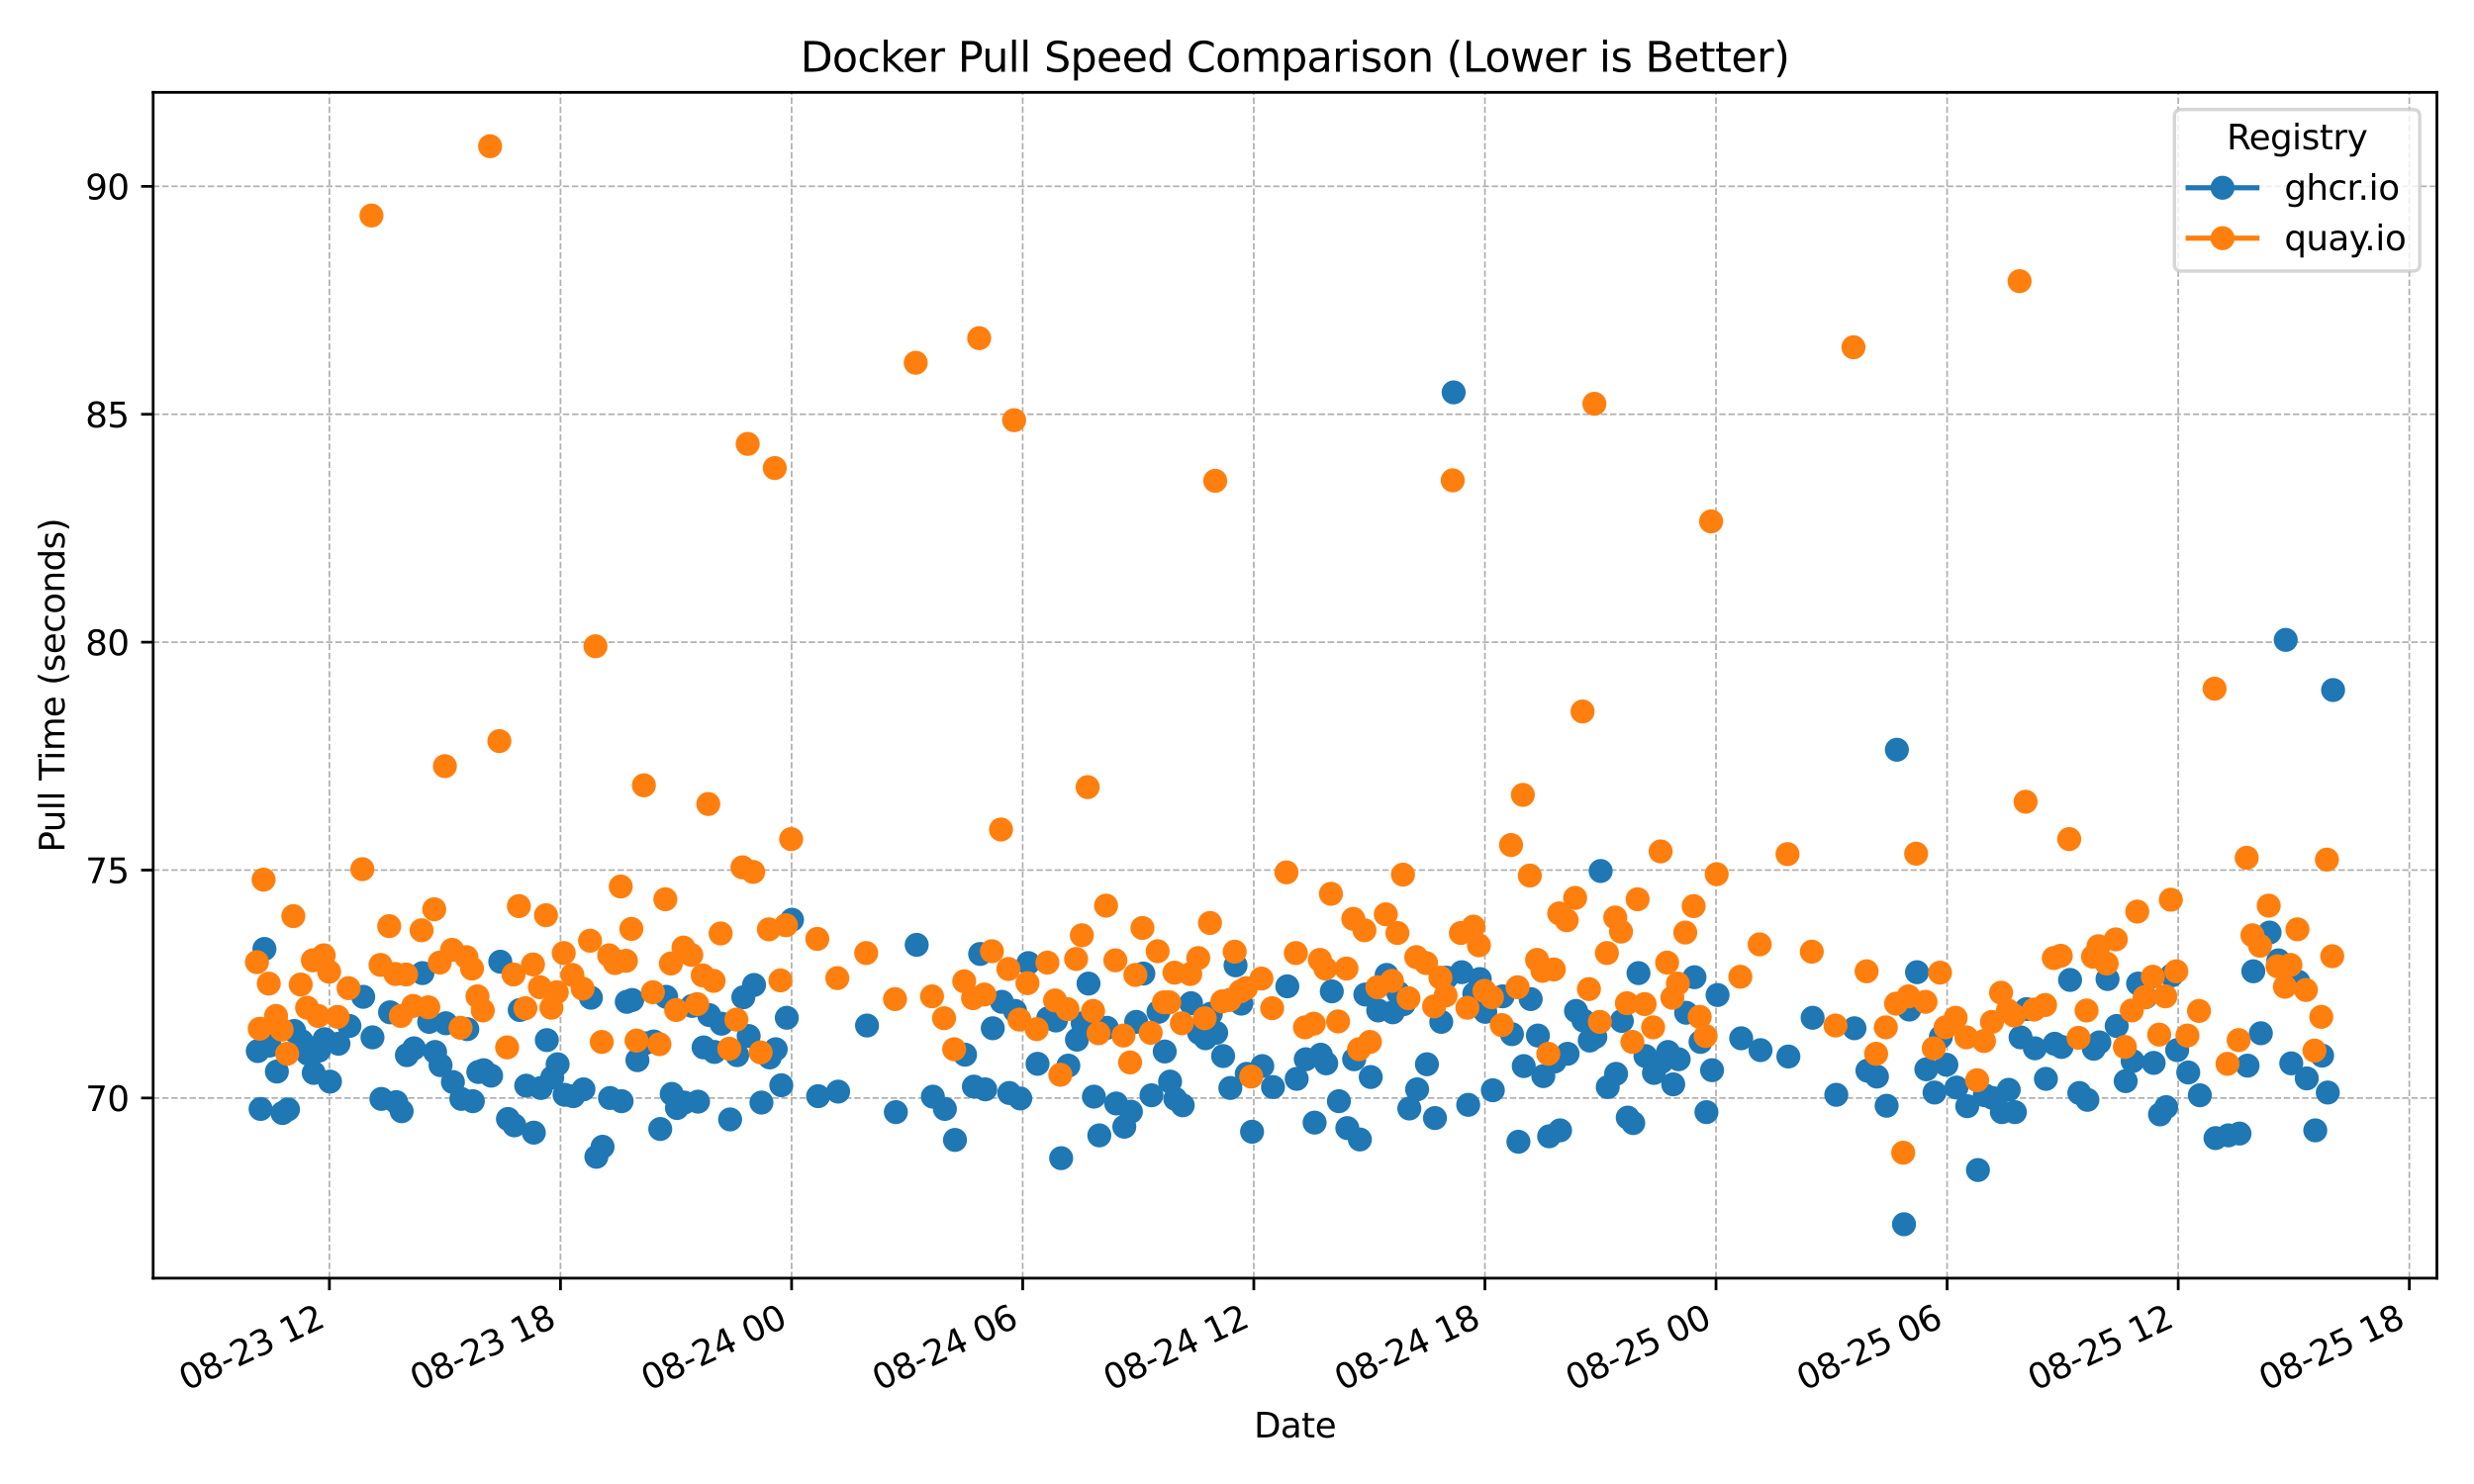 <?xml version="1.0" encoding="utf-8" standalone="no"?>
<!DOCTYPE svg PUBLIC "-//W3C//DTD SVG 1.1//EN"
  "http://www.w3.org/Graphics/SVG/1.1/DTD/svg11.dtd">
<svg xmlns:xlink="http://www.w3.org/1999/xlink" width="720pt" height="432pt" viewBox="0 0 720 432" xmlns="http://www.w3.org/2000/svg" version="1.1">
 <defs>
  <style type="text/css">*{stroke-linejoin: round; stroke-linecap: butt}</style>
 </defs>
 <g id="figure_1">
  <g id="patch_1">
   <path d="M 0 432 
L 720 432 
L 720 0 
L 0 0 
z
" style="fill: #ffffff"/>
  </g>
  <g id="axes_1">
   <g id="patch_2">
    <path d="M 44.57 372.081 
L 709.2 372.081 
L 709.2 26.88 
L 44.57 26.88 
z
" style="fill: #ffffff"/>
   </g>
   <g id="matplotlib.axis_1">
    <g id="xtick_1">
     <g id="line2d_1">
      <path d="M 95.861 372.081 
L 95.861 26.88 
" clip-path="url(#pe4dfdeb550)" style="fill: none; stroke-dasharray: 1.85,0.8; stroke-dashoffset: 0; stroke: #b0b0b0; stroke-width: 0.5"/>
     </g>
     <g id="line2d_2">
      <defs>
       <path id="m36bf376d03" d="M 0 0 
L 0 3.5 
" style="stroke: #000000; stroke-width: 0.8"/>
      </defs>
      <g>
       <use xlink:href="#m36bf376d03" x="95.861" y="372.081" style="stroke: #000000; stroke-width: 0.8"/>
      </g>
     </g>
     <g id="text_1">
      <!-- 08-23 12 -->
      <g transform="translate(54.233 404.969) rotate(-25) scale(0.1 -0.1)">
       <defs>
        <path id="DejaVuSans-30" d="M 2034 4250 
Q 1547 4250 1301 3770 
Q 1056 3291 1056 2328 
Q 1056 1369 1301 889 
Q 1547 409 2034 409 
Q 2525 409 2770 889 
Q 3016 1369 3016 2328 
Q 3016 3291 2770 3770 
Q 2525 4250 2034 4250 
z
M 2034 4750 
Q 2819 4750 3233 4129 
Q 3647 3509 3647 2328 
Q 3647 1150 3233 529 
Q 2819 -91 2034 -91 
Q 1250 -91 836 529 
Q 422 1150 422 2328 
Q 422 3509 836 4129 
Q 1250 4750 2034 4750 
z
" transform="scale(0.016)"/>
        <path id="DejaVuSans-38" d="M 2034 2216 
Q 1584 2216 1326 1975 
Q 1069 1734 1069 1313 
Q 1069 891 1326 650 
Q 1584 409 2034 409 
Q 2484 409 2743 651 
Q 3003 894 3003 1313 
Q 3003 1734 2745 1975 
Q 2488 2216 2034 2216 
z
M 1403 2484 
Q 997 2584 770 2862 
Q 544 3141 544 3541 
Q 544 4100 942 4425 
Q 1341 4750 2034 4750 
Q 2731 4750 3128 4425 
Q 3525 4100 3525 3541 
Q 3525 3141 3298 2862 
Q 3072 2584 2669 2484 
Q 3125 2378 3379 2068 
Q 3634 1759 3634 1313 
Q 3634 634 3220 271 
Q 2806 -91 2034 -91 
Q 1263 -91 848 271 
Q 434 634 434 1313 
Q 434 1759 690 2068 
Q 947 2378 1403 2484 
z
M 1172 3481 
Q 1172 3119 1398 2916 
Q 1625 2713 2034 2713 
Q 2441 2713 2670 2916 
Q 2900 3119 2900 3481 
Q 2900 3844 2670 4047 
Q 2441 4250 2034 4250 
Q 1625 4250 1398 4047 
Q 1172 3844 1172 3481 
z
" transform="scale(0.016)"/>
        <path id="DejaVuSans-2d" d="M 313 2009 
L 1997 2009 
L 1997 1497 
L 313 1497 
L 313 2009 
z
" transform="scale(0.016)"/>
        <path id="DejaVuSans-32" d="M 1228 531 
L 3431 531 
L 3431 0 
L 469 0 
L 469 531 
Q 828 903 1448 1529 
Q 2069 2156 2228 2338 
Q 2531 2678 2651 2914 
Q 2772 3150 2772 3378 
Q 2772 3750 2511 3984 
Q 2250 4219 1831 4219 
Q 1534 4219 1204 4116 
Q 875 4013 500 3803 
L 500 4441 
Q 881 4594 1212 4672 
Q 1544 4750 1819 4750 
Q 2544 4750 2975 4387 
Q 3406 4025 3406 3419 
Q 3406 3131 3298 2873 
Q 3191 2616 2906 2266 
Q 2828 2175 2409 1742 
Q 1991 1309 1228 531 
z
" transform="scale(0.016)"/>
        <path id="DejaVuSans-33" d="M 2597 2516 
Q 3050 2419 3304 2112 
Q 3559 1806 3559 1356 
Q 3559 666 3084 287 
Q 2609 -91 1734 -91 
Q 1441 -91 1130 -33 
Q 819 25 488 141 
L 488 750 
Q 750 597 1062 519 
Q 1375 441 1716 441 
Q 2309 441 2620 675 
Q 2931 909 2931 1356 
Q 2931 1769 2642 2001 
Q 2353 2234 1838 2234 
L 1294 2234 
L 1294 2753 
L 1863 2753 
Q 2328 2753 2575 2939 
Q 2822 3125 2822 3475 
Q 2822 3834 2567 4026 
Q 2313 4219 1838 4219 
Q 1578 4219 1281 4162 
Q 984 4106 628 3988 
L 628 4550 
Q 988 4650 1302 4700 
Q 1616 4750 1894 4750 
Q 2613 4750 3031 4423 
Q 3450 4097 3450 3541 
Q 3450 3153 3228 2886 
Q 3006 2619 2597 2516 
z
" transform="scale(0.016)"/>
        <path id="DejaVuSans-20" transform="scale(0.016)"/>
        <path id="DejaVuSans-31" d="M 794 531 
L 1825 531 
L 1825 4091 
L 703 3866 
L 703 4441 
L 1819 4666 
L 2450 4666 
L 2450 531 
L 3481 531 
L 3481 0 
L 794 0 
L 794 531 
z
" transform="scale(0.016)"/>
       </defs>
       <use xlink:href="#DejaVuSans-30"/>
       <use xlink:href="#DejaVuSans-38" transform="translate(63.623 0)"/>
       <use xlink:href="#DejaVuSans-2d" transform="translate(127.246 0)"/>
       <use xlink:href="#DejaVuSans-32" transform="translate(163.33 0)"/>
       <use xlink:href="#DejaVuSans-33" transform="translate(226.953 0)"/>
       <use xlink:href="#DejaVuSans-20" transform="translate(290.576 0)"/>
       <use xlink:href="#DejaVuSans-31" transform="translate(322.363 0)"/>
       <use xlink:href="#DejaVuSans-32" transform="translate(385.986 0)"/>
      </g>
     </g>
    </g>
    <g id="xtick_2">
     <g id="line2d_3">
      <path d="M 163.118 372.081 
L 163.118 26.88 
" clip-path="url(#pe4dfdeb550)" style="fill: none; stroke-dasharray: 1.85,0.8; stroke-dashoffset: 0; stroke: #b0b0b0; stroke-width: 0.5"/>
     </g>
     <g id="line2d_4">
      <g>
       <use xlink:href="#m36bf376d03" x="163.118" y="372.081" style="stroke: #000000; stroke-width: 0.8"/>
      </g>
     </g>
     <g id="text_2">
      <!-- 08-23 18 -->
      <g transform="translate(121.491 404.969) rotate(-25) scale(0.1 -0.1)">
       <use xlink:href="#DejaVuSans-30"/>
       <use xlink:href="#DejaVuSans-38" transform="translate(63.623 0)"/>
       <use xlink:href="#DejaVuSans-2d" transform="translate(127.246 0)"/>
       <use xlink:href="#DejaVuSans-32" transform="translate(163.33 0)"/>
       <use xlink:href="#DejaVuSans-33" transform="translate(226.953 0)"/>
       <use xlink:href="#DejaVuSans-20" transform="translate(290.576 0)"/>
       <use xlink:href="#DejaVuSans-31" transform="translate(322.363 0)"/>
       <use xlink:href="#DejaVuSans-38" transform="translate(385.986 0)"/>
      </g>
     </g>
    </g>
    <g id="xtick_3">
     <g id="line2d_5">
      <path d="M 230.376 372.081 
L 230.376 26.88 
" clip-path="url(#pe4dfdeb550)" style="fill: none; stroke-dasharray: 1.85,0.8; stroke-dashoffset: 0; stroke: #b0b0b0; stroke-width: 0.5"/>
     </g>
     <g id="line2d_6">
      <g>
       <use xlink:href="#m36bf376d03" x="230.376" y="372.081" style="stroke: #000000; stroke-width: 0.8"/>
      </g>
     </g>
     <g id="text_3">
      <!-- 08-24 00 -->
      <g transform="translate(188.748 404.969) rotate(-25) scale(0.1 -0.1)">
       <defs>
        <path id="DejaVuSans-34" d="M 2419 4116 
L 825 1625 
L 2419 1625 
L 2419 4116 
z
M 2253 4666 
L 3047 4666 
L 3047 1625 
L 3713 1625 
L 3713 1100 
L 3047 1100 
L 3047 0 
L 2419 0 
L 2419 1100 
L 313 1100 
L 313 1709 
L 2253 4666 
z
" transform="scale(0.016)"/>
       </defs>
       <use xlink:href="#DejaVuSans-30"/>
       <use xlink:href="#DejaVuSans-38" transform="translate(63.623 0)"/>
       <use xlink:href="#DejaVuSans-2d" transform="translate(127.246 0)"/>
       <use xlink:href="#DejaVuSans-32" transform="translate(163.33 0)"/>
       <use xlink:href="#DejaVuSans-34" transform="translate(226.953 0)"/>
       <use xlink:href="#DejaVuSans-20" transform="translate(290.576 0)"/>
       <use xlink:href="#DejaVuSans-30" transform="translate(322.363 0)"/>
       <use xlink:href="#DejaVuSans-30" transform="translate(385.986 0)"/>
      </g>
     </g>
    </g>
    <g id="xtick_4">
     <g id="line2d_7">
      <path d="M 297.633 372.081 
L 297.633 26.88 
" clip-path="url(#pe4dfdeb550)" style="fill: none; stroke-dasharray: 1.85,0.8; stroke-dashoffset: 0; stroke: #b0b0b0; stroke-width: 0.5"/>
     </g>
     <g id="line2d_8">
      <g>
       <use xlink:href="#m36bf376d03" x="297.633" y="372.081" style="stroke: #000000; stroke-width: 0.8"/>
      </g>
     </g>
     <g id="text_4">
      <!-- 08-24 06 -->
      <g transform="translate(256.006 404.969) rotate(-25) scale(0.1 -0.1)">
       <defs>
        <path id="DejaVuSans-36" d="M 2113 2584 
Q 1688 2584 1439 2293 
Q 1191 2003 1191 1497 
Q 1191 994 1439 701 
Q 1688 409 2113 409 
Q 2538 409 2786 701 
Q 3034 994 3034 1497 
Q 3034 2003 2786 2293 
Q 2538 2584 2113 2584 
z
M 3366 4563 
L 3366 3988 
Q 3128 4100 2886 4159 
Q 2644 4219 2406 4219 
Q 1781 4219 1451 3797 
Q 1122 3375 1075 2522 
Q 1259 2794 1537 2939 
Q 1816 3084 2150 3084 
Q 2853 3084 3261 2657 
Q 3669 2231 3669 1497 
Q 3669 778 3244 343 
Q 2819 -91 2113 -91 
Q 1303 -91 875 529 
Q 447 1150 447 2328 
Q 447 3434 972 4092 
Q 1497 4750 2381 4750 
Q 2619 4750 2861 4703 
Q 3103 4656 3366 4563 
z
" transform="scale(0.016)"/>
       </defs>
       <use xlink:href="#DejaVuSans-30"/>
       <use xlink:href="#DejaVuSans-38" transform="translate(63.623 0)"/>
       <use xlink:href="#DejaVuSans-2d" transform="translate(127.246 0)"/>
       <use xlink:href="#DejaVuSans-32" transform="translate(163.33 0)"/>
       <use xlink:href="#DejaVuSans-34" transform="translate(226.953 0)"/>
       <use xlink:href="#DejaVuSans-20" transform="translate(290.576 0)"/>
       <use xlink:href="#DejaVuSans-30" transform="translate(322.363 0)"/>
       <use xlink:href="#DejaVuSans-36" transform="translate(385.986 0)"/>
      </g>
     </g>
    </g>
    <g id="xtick_5">
     <g id="line2d_9">
      <path d="M 364.891 372.081 
L 364.891 26.88 
" clip-path="url(#pe4dfdeb550)" style="fill: none; stroke-dasharray: 1.85,0.8; stroke-dashoffset: 0; stroke: #b0b0b0; stroke-width: 0.5"/>
     </g>
     <g id="line2d_10">
      <g>
       <use xlink:href="#m36bf376d03" x="364.891" y="372.081" style="stroke: #000000; stroke-width: 0.8"/>
      </g>
     </g>
     <g id="text_5">
      <!-- 08-24 12 -->
      <g transform="translate(323.263 404.969) rotate(-25) scale(0.1 -0.1)">
       <use xlink:href="#DejaVuSans-30"/>
       <use xlink:href="#DejaVuSans-38" transform="translate(63.623 0)"/>
       <use xlink:href="#DejaVuSans-2d" transform="translate(127.246 0)"/>
       <use xlink:href="#DejaVuSans-32" transform="translate(163.33 0)"/>
       <use xlink:href="#DejaVuSans-34" transform="translate(226.953 0)"/>
       <use xlink:href="#DejaVuSans-20" transform="translate(290.576 0)"/>
       <use xlink:href="#DejaVuSans-31" transform="translate(322.363 0)"/>
       <use xlink:href="#DejaVuSans-32" transform="translate(385.986 0)"/>
      </g>
     </g>
    </g>
    <g id="xtick_6">
     <g id="line2d_11">
      <path d="M 432.148 372.081 
L 432.148 26.88 
" clip-path="url(#pe4dfdeb550)" style="fill: none; stroke-dasharray: 1.85,0.8; stroke-dashoffset: 0; stroke: #b0b0b0; stroke-width: 0.5"/>
     </g>
     <g id="line2d_12">
      <g>
       <use xlink:href="#m36bf376d03" x="432.148" y="372.081" style="stroke: #000000; stroke-width: 0.8"/>
      </g>
     </g>
     <g id="text_6">
      <!-- 08-24 18 -->
      <g transform="translate(390.521 404.969) rotate(-25) scale(0.1 -0.1)">
       <use xlink:href="#DejaVuSans-30"/>
       <use xlink:href="#DejaVuSans-38" transform="translate(63.623 0)"/>
       <use xlink:href="#DejaVuSans-2d" transform="translate(127.246 0)"/>
       <use xlink:href="#DejaVuSans-32" transform="translate(163.33 0)"/>
       <use xlink:href="#DejaVuSans-34" transform="translate(226.953 0)"/>
       <use xlink:href="#DejaVuSans-20" transform="translate(290.576 0)"/>
       <use xlink:href="#DejaVuSans-31" transform="translate(322.363 0)"/>
       <use xlink:href="#DejaVuSans-38" transform="translate(385.986 0)"/>
      </g>
     </g>
    </g>
    <g id="xtick_7">
     <g id="line2d_13">
      <path d="M 499.406 372.081 
L 499.406 26.88 
" clip-path="url(#pe4dfdeb550)" style="fill: none; stroke-dasharray: 1.85,0.8; stroke-dashoffset: 0; stroke: #b0b0b0; stroke-width: 0.5"/>
     </g>
     <g id="line2d_14">
      <g>
       <use xlink:href="#m36bf376d03" x="499.406" y="372.081" style="stroke: #000000; stroke-width: 0.8"/>
      </g>
     </g>
     <g id="text_7">
      <!-- 08-25 00 -->
      <g transform="translate(457.778 404.969) rotate(-25) scale(0.1 -0.1)">
       <defs>
        <path id="DejaVuSans-35" d="M 691 4666 
L 3169 4666 
L 3169 4134 
L 1269 4134 
L 1269 2991 
Q 1406 3038 1543 3061 
Q 1681 3084 1819 3084 
Q 2600 3084 3056 2656 
Q 3513 2228 3513 1497 
Q 3513 744 3044 326 
Q 2575 -91 1722 -91 
Q 1428 -91 1123 -41 
Q 819 9 494 109 
L 494 744 
Q 775 591 1075 516 
Q 1375 441 1709 441 
Q 2250 441 2565 725 
Q 2881 1009 2881 1497 
Q 2881 1984 2565 2268 
Q 2250 2553 1709 2553 
Q 1456 2553 1204 2497 
Q 953 2441 691 2322 
L 691 4666 
z
" transform="scale(0.016)"/>
       </defs>
       <use xlink:href="#DejaVuSans-30"/>
       <use xlink:href="#DejaVuSans-38" transform="translate(63.623 0)"/>
       <use xlink:href="#DejaVuSans-2d" transform="translate(127.246 0)"/>
       <use xlink:href="#DejaVuSans-32" transform="translate(163.33 0)"/>
       <use xlink:href="#DejaVuSans-35" transform="translate(226.953 0)"/>
       <use xlink:href="#DejaVuSans-20" transform="translate(290.576 0)"/>
       <use xlink:href="#DejaVuSans-30" transform="translate(322.363 0)"/>
       <use xlink:href="#DejaVuSans-30" transform="translate(385.986 0)"/>
      </g>
     </g>
    </g>
    <g id="xtick_8">
     <g id="line2d_15">
      <path d="M 566.663 372.081 
L 566.663 26.88 
" clip-path="url(#pe4dfdeb550)" style="fill: none; stroke-dasharray: 1.85,0.8; stroke-dashoffset: 0; stroke: #b0b0b0; stroke-width: 0.5"/>
     </g>
     <g id="line2d_16">
      <g>
       <use xlink:href="#m36bf376d03" x="566.663" y="372.081" style="stroke: #000000; stroke-width: 0.8"/>
      </g>
     </g>
     <g id="text_8">
      <!-- 08-25 06 -->
      <g transform="translate(525.036 404.969) rotate(-25) scale(0.1 -0.1)">
       <use xlink:href="#DejaVuSans-30"/>
       <use xlink:href="#DejaVuSans-38" transform="translate(63.623 0)"/>
       <use xlink:href="#DejaVuSans-2d" transform="translate(127.246 0)"/>
       <use xlink:href="#DejaVuSans-32" transform="translate(163.33 0)"/>
       <use xlink:href="#DejaVuSans-35" transform="translate(226.953 0)"/>
       <use xlink:href="#DejaVuSans-20" transform="translate(290.576 0)"/>
       <use xlink:href="#DejaVuSans-30" transform="translate(322.363 0)"/>
       <use xlink:href="#DejaVuSans-36" transform="translate(385.986 0)"/>
      </g>
     </g>
    </g>
    <g id="xtick_9">
     <g id="line2d_17">
      <path d="M 633.921 372.081 
L 633.921 26.88 
" clip-path="url(#pe4dfdeb550)" style="fill: none; stroke-dasharray: 1.85,0.8; stroke-dashoffset: 0; stroke: #b0b0b0; stroke-width: 0.5"/>
     </g>
     <g id="line2d_18">
      <g>
       <use xlink:href="#m36bf376d03" x="633.921" y="372.081" style="stroke: #000000; stroke-width: 0.8"/>
      </g>
     </g>
     <g id="text_9">
      <!-- 08-25 12 -->
      <g transform="translate(592.293 404.969) rotate(-25) scale(0.1 -0.1)">
       <use xlink:href="#DejaVuSans-30"/>
       <use xlink:href="#DejaVuSans-38" transform="translate(63.623 0)"/>
       <use xlink:href="#DejaVuSans-2d" transform="translate(127.246 0)"/>
       <use xlink:href="#DejaVuSans-32" transform="translate(163.33 0)"/>
       <use xlink:href="#DejaVuSans-35" transform="translate(226.953 0)"/>
       <use xlink:href="#DejaVuSans-20" transform="translate(290.576 0)"/>
       <use xlink:href="#DejaVuSans-31" transform="translate(322.363 0)"/>
       <use xlink:href="#DejaVuSans-32" transform="translate(385.986 0)"/>
      </g>
     </g>
    </g>
    <g id="xtick_10">
     <g id="line2d_19">
      <path d="M 701.178 372.081 
L 701.178 26.88 
" clip-path="url(#pe4dfdeb550)" style="fill: none; stroke-dasharray: 1.85,0.8; stroke-dashoffset: 0; stroke: #b0b0b0; stroke-width: 0.5"/>
     </g>
     <g id="line2d_20">
      <g>
       <use xlink:href="#m36bf376d03" x="701.178" y="372.081" style="stroke: #000000; stroke-width: 0.8"/>
      </g>
     </g>
     <g id="text_10">
      <!-- 08-25 18 -->
      <g transform="translate(659.551 404.969) rotate(-25) scale(0.1 -0.1)">
       <use xlink:href="#DejaVuSans-30"/>
       <use xlink:href="#DejaVuSans-38" transform="translate(63.623 0)"/>
       <use xlink:href="#DejaVuSans-2d" transform="translate(127.246 0)"/>
       <use xlink:href="#DejaVuSans-32" transform="translate(163.33 0)"/>
       <use xlink:href="#DejaVuSans-35" transform="translate(226.953 0)"/>
       <use xlink:href="#DejaVuSans-20" transform="translate(290.576 0)"/>
       <use xlink:href="#DejaVuSans-31" transform="translate(322.363 0)"/>
       <use xlink:href="#DejaVuSans-38" transform="translate(385.986 0)"/>
      </g>
     </g>
    </g>
    <g id="text_11">
     <!-- Date -->
     <g transform="translate(364.934 418.452) scale(0.1 -0.1)">
      <defs>
       <path id="DejaVuSans-44" d="M 1259 4147 
L 1259 519 
L 2022 519 
Q 2988 519 3436 956 
Q 3884 1394 3884 2338 
Q 3884 3275 3436 3711 
Q 2988 4147 2022 4147 
L 1259 4147 
z
M 628 4666 
L 1925 4666 
Q 3281 4666 3915 4102 
Q 4550 3538 4550 2338 
Q 4550 1131 3912 565 
Q 3275 0 1925 0 
L 628 0 
L 628 4666 
z
" transform="scale(0.016)"/>
       <path id="DejaVuSans-61" d="M 2194 1759 
Q 1497 1759 1228 1600 
Q 959 1441 959 1056 
Q 959 750 1161 570 
Q 1363 391 1709 391 
Q 2188 391 2477 730 
Q 2766 1069 2766 1631 
L 2766 1759 
L 2194 1759 
z
M 3341 1997 
L 3341 0 
L 2766 0 
L 2766 531 
Q 2569 213 2275 61 
Q 1981 -91 1556 -91 
Q 1019 -91 701 211 
Q 384 513 384 1019 
Q 384 1609 779 1909 
Q 1175 2209 1959 2209 
L 2766 2209 
L 2766 2266 
Q 2766 2663 2505 2880 
Q 2244 3097 1772 3097 
Q 1472 3097 1187 3025 
Q 903 2953 641 2809 
L 641 3341 
Q 956 3463 1253 3523 
Q 1550 3584 1831 3584 
Q 2591 3584 2966 3190 
Q 3341 2797 3341 1997 
z
" transform="scale(0.016)"/>
       <path id="DejaVuSans-74" d="M 1172 4494 
L 1172 3500 
L 2356 3500 
L 2356 3053 
L 1172 3053 
L 1172 1153 
Q 1172 725 1289 603 
Q 1406 481 1766 481 
L 2356 481 
L 2356 0 
L 1766 0 
Q 1100 0 847 248 
Q 594 497 594 1153 
L 594 3053 
L 172 3053 
L 172 3500 
L 594 3500 
L 594 4494 
L 1172 4494 
z
" transform="scale(0.016)"/>
       <path id="DejaVuSans-65" d="M 3597 1894 
L 3597 1613 
L 953 1613 
Q 991 1019 1311 708 
Q 1631 397 2203 397 
Q 2534 397 2845 478 
Q 3156 559 3463 722 
L 3463 178 
Q 3153 47 2828 -22 
Q 2503 -91 2169 -91 
Q 1331 -91 842 396 
Q 353 884 353 1716 
Q 353 2575 817 3079 
Q 1281 3584 2069 3584 
Q 2775 3584 3186 3129 
Q 3597 2675 3597 1894 
z
M 3022 2063 
Q 3016 2534 2758 2815 
Q 2500 3097 2075 3097 
Q 1594 3097 1305 2825 
Q 1016 2553 972 2059 
L 3022 2063 
z
" transform="scale(0.016)"/>
      </defs>
      <use xlink:href="#DejaVuSans-44"/>
      <use xlink:href="#DejaVuSans-61" transform="translate(77.002 0)"/>
      <use xlink:href="#DejaVuSans-74" transform="translate(138.281 0)"/>
      <use xlink:href="#DejaVuSans-65" transform="translate(177.49 0)"/>
     </g>
    </g>
   </g>
   <g id="matplotlib.axis_2">
    <g id="ytick_1">
     <g id="line2d_21">
      <path d="M 44.57 319.634 
L 709.2 319.634 
" clip-path="url(#pe4dfdeb550)" style="fill: none; stroke-dasharray: 1.85,0.8; stroke-dashoffset: 0; stroke: #b0b0b0; stroke-width: 0.5"/>
     </g>
     <g id="line2d_22">
      <defs>
       <path id="m3da0cdf34d" d="M 0 0 
L -3.5 0 
" style="stroke: #000000; stroke-width: 0.8"/>
      </defs>
      <g>
       <use xlink:href="#m3da0cdf34d" x="44.57" y="319.634" style="stroke: #000000; stroke-width: 0.8"/>
      </g>
     </g>
     <g id="text_12">
      <!-- 70 -->
      <g transform="translate(24.845 323.433) scale(0.1 -0.1)">
       <defs>
        <path id="DejaVuSans-37" d="M 525 4666 
L 3525 4666 
L 3525 4397 
L 1831 0 
L 1172 0 
L 2766 4134 
L 525 4134 
L 525 4666 
z
" transform="scale(0.016)"/>
       </defs>
       <use xlink:href="#DejaVuSans-37"/>
       <use xlink:href="#DejaVuSans-30" transform="translate(63.623 0)"/>
      </g>
     </g>
    </g>
    <g id="ytick_2">
     <g id="line2d_23">
      <path d="M 44.57 253.287 
L 709.2 253.287 
" clip-path="url(#pe4dfdeb550)" style="fill: none; stroke-dasharray: 1.85,0.8; stroke-dashoffset: 0; stroke: #b0b0b0; stroke-width: 0.5"/>
     </g>
     <g id="line2d_24">
      <g>
       <use xlink:href="#m3da0cdf34d" x="44.57" y="253.287" style="stroke: #000000; stroke-width: 0.8"/>
      </g>
     </g>
     <g id="text_13">
      <!-- 75 -->
      <g transform="translate(24.845 257.087) scale(0.1 -0.1)">
       <use xlink:href="#DejaVuSans-37"/>
       <use xlink:href="#DejaVuSans-35" transform="translate(63.623 0)"/>
      </g>
     </g>
    </g>
    <g id="ytick_3">
     <g id="line2d_25">
      <path d="M 44.57 186.941 
L 709.2 186.941 
" clip-path="url(#pe4dfdeb550)" style="fill: none; stroke-dasharray: 1.85,0.8; stroke-dashoffset: 0; stroke: #b0b0b0; stroke-width: 0.5"/>
     </g>
     <g id="line2d_26">
      <g>
       <use xlink:href="#m3da0cdf34d" x="44.57" y="186.941" style="stroke: #000000; stroke-width: 0.8"/>
      </g>
     </g>
     <g id="text_14">
      <!-- 80 -->
      <g transform="translate(24.845 190.74) scale(0.1 -0.1)">
       <use xlink:href="#DejaVuSans-38"/>
       <use xlink:href="#DejaVuSans-30" transform="translate(63.623 0)"/>
      </g>
     </g>
    </g>
    <g id="ytick_4">
     <g id="line2d_27">
      <path d="M 44.57 120.594 
L 709.2 120.594 
" clip-path="url(#pe4dfdeb550)" style="fill: none; stroke-dasharray: 1.85,0.8; stroke-dashoffset: 0; stroke: #b0b0b0; stroke-width: 0.5"/>
     </g>
     <g id="line2d_28">
      <g>
       <use xlink:href="#m3da0cdf34d" x="44.57" y="120.594" style="stroke: #000000; stroke-width: 0.8"/>
      </g>
     </g>
     <g id="text_15">
      <!-- 85 -->
      <g transform="translate(24.845 124.394) scale(0.1 -0.1)">
       <use xlink:href="#DejaVuSans-38"/>
       <use xlink:href="#DejaVuSans-35" transform="translate(63.623 0)"/>
      </g>
     </g>
    </g>
    <g id="ytick_5">
     <g id="line2d_29">
      <path d="M 44.57 54.248 
L 709.2 54.248 
" clip-path="url(#pe4dfdeb550)" style="fill: none; stroke-dasharray: 1.85,0.8; stroke-dashoffset: 0; stroke: #b0b0b0; stroke-width: 0.5"/>
     </g>
     <g id="line2d_30">
      <g>
       <use xlink:href="#m3da0cdf34d" x="44.57" y="54.248" style="stroke: #000000; stroke-width: 0.8"/>
      </g>
     </g>
     <g id="text_16">
      <!-- 90 -->
      <g transform="translate(24.845 58.047) scale(0.1 -0.1)">
       <defs>
        <path id="DejaVuSans-39" d="M 703 97 
L 703 672 
Q 941 559 1184 500 
Q 1428 441 1663 441 
Q 2288 441 2617 861 
Q 2947 1281 2994 2138 
Q 2813 1869 2534 1725 
Q 2256 1581 1919 1581 
Q 1219 1581 811 2004 
Q 403 2428 403 3163 
Q 403 3881 828 4315 
Q 1253 4750 1959 4750 
Q 2769 4750 3195 4129 
Q 3622 3509 3622 2328 
Q 3622 1225 3098 567 
Q 2575 -91 1691 -91 
Q 1453 -91 1209 -44 
Q 966 3 703 97 
z
M 1959 2075 
Q 2384 2075 2632 2365 
Q 2881 2656 2881 3163 
Q 2881 3666 2632 3958 
Q 2384 4250 1959 4250 
Q 1534 4250 1286 3958 
Q 1038 3666 1038 3163 
Q 1038 2656 1286 2365 
Q 1534 2075 1959 2075 
z
" transform="scale(0.016)"/>
       </defs>
       <use xlink:href="#DejaVuSans-39"/>
       <use xlink:href="#DejaVuSans-30" transform="translate(63.623 0)"/>
      </g>
     </g>
    </g>
    <g id="text_17">
     <!-- Pull Time (seconds) -->
     <g transform="translate(18.765 248.105) rotate(-90) scale(0.1 -0.1)">
      <defs>
       <path id="DejaVuSans-50" d="M 1259 4147 
L 1259 2394 
L 2053 2394 
Q 2494 2394 2734 2622 
Q 2975 2850 2975 3272 
Q 2975 3691 2734 3919 
Q 2494 4147 2053 4147 
L 1259 4147 
z
M 628 4666 
L 2053 4666 
Q 2838 4666 3239 4311 
Q 3641 3956 3641 3272 
Q 3641 2581 3239 2228 
Q 2838 1875 2053 1875 
L 1259 1875 
L 1259 0 
L 628 0 
L 628 4666 
z
" transform="scale(0.016)"/>
       <path id="DejaVuSans-75" d="M 544 1381 
L 544 3500 
L 1119 3500 
L 1119 1403 
Q 1119 906 1312 657 
Q 1506 409 1894 409 
Q 2359 409 2629 706 
Q 2900 1003 2900 1516 
L 2900 3500 
L 3475 3500 
L 3475 0 
L 2900 0 
L 2900 538 
Q 2691 219 2414 64 
Q 2138 -91 1772 -91 
Q 1169 -91 856 284 
Q 544 659 544 1381 
z
M 1991 3584 
L 1991 3584 
z
" transform="scale(0.016)"/>
       <path id="DejaVuSans-6c" d="M 603 4863 
L 1178 4863 
L 1178 0 
L 603 0 
L 603 4863 
z
" transform="scale(0.016)"/>
       <path id="DejaVuSans-54" d="M -19 4666 
L 3928 4666 
L 3928 4134 
L 2272 4134 
L 2272 0 
L 1638 0 
L 1638 4134 
L -19 4134 
L -19 4666 
z
" transform="scale(0.016)"/>
       <path id="DejaVuSans-69" d="M 603 3500 
L 1178 3500 
L 1178 0 
L 603 0 
L 603 3500 
z
M 603 4863 
L 1178 4863 
L 1178 4134 
L 603 4134 
L 603 4863 
z
" transform="scale(0.016)"/>
       <path id="DejaVuSans-6d" d="M 3328 2828 
Q 3544 3216 3844 3400 
Q 4144 3584 4550 3584 
Q 5097 3584 5394 3201 
Q 5691 2819 5691 2113 
L 5691 0 
L 5113 0 
L 5113 2094 
Q 5113 2597 4934 2840 
Q 4756 3084 4391 3084 
Q 3944 3084 3684 2787 
Q 3425 2491 3425 1978 
L 3425 0 
L 2847 0 
L 2847 2094 
Q 2847 2600 2669 2842 
Q 2491 3084 2119 3084 
Q 1678 3084 1418 2786 
Q 1159 2488 1159 1978 
L 1159 0 
L 581 0 
L 581 3500 
L 1159 3500 
L 1159 2956 
Q 1356 3278 1631 3431 
Q 1906 3584 2284 3584 
Q 2666 3584 2933 3390 
Q 3200 3197 3328 2828 
z
" transform="scale(0.016)"/>
       <path id="DejaVuSans-28" d="M 1984 4856 
Q 1566 4138 1362 3434 
Q 1159 2731 1159 2009 
Q 1159 1288 1364 580 
Q 1569 -128 1984 -844 
L 1484 -844 
Q 1016 -109 783 600 
Q 550 1309 550 2009 
Q 550 2706 781 3412 
Q 1013 4119 1484 4856 
L 1984 4856 
z
" transform="scale(0.016)"/>
       <path id="DejaVuSans-73" d="M 2834 3397 
L 2834 2853 
Q 2591 2978 2328 3040 
Q 2066 3103 1784 3103 
Q 1356 3103 1142 2972 
Q 928 2841 928 2578 
Q 928 2378 1081 2264 
Q 1234 2150 1697 2047 
L 1894 2003 
Q 2506 1872 2764 1633 
Q 3022 1394 3022 966 
Q 3022 478 2636 193 
Q 2250 -91 1575 -91 
Q 1294 -91 989 -36 
Q 684 19 347 128 
L 347 722 
Q 666 556 975 473 
Q 1284 391 1588 391 
Q 1994 391 2212 530 
Q 2431 669 2431 922 
Q 2431 1156 2273 1281 
Q 2116 1406 1581 1522 
L 1381 1569 
Q 847 1681 609 1914 
Q 372 2147 372 2553 
Q 372 3047 722 3315 
Q 1072 3584 1716 3584 
Q 2034 3584 2315 3537 
Q 2597 3491 2834 3397 
z
" transform="scale(0.016)"/>
       <path id="DejaVuSans-63" d="M 3122 3366 
L 3122 2828 
Q 2878 2963 2633 3030 
Q 2388 3097 2138 3097 
Q 1578 3097 1268 2742 
Q 959 2388 959 1747 
Q 959 1106 1268 751 
Q 1578 397 2138 397 
Q 2388 397 2633 464 
Q 2878 531 3122 666 
L 3122 134 
Q 2881 22 2623 -34 
Q 2366 -91 2075 -91 
Q 1284 -91 818 406 
Q 353 903 353 1747 
Q 353 2603 823 3093 
Q 1294 3584 2113 3584 
Q 2378 3584 2631 3529 
Q 2884 3475 3122 3366 
z
" transform="scale(0.016)"/>
       <path id="DejaVuSans-6f" d="M 1959 3097 
Q 1497 3097 1228 2736 
Q 959 2375 959 1747 
Q 959 1119 1226 758 
Q 1494 397 1959 397 
Q 2419 397 2687 759 
Q 2956 1122 2956 1747 
Q 2956 2369 2687 2733 
Q 2419 3097 1959 3097 
z
M 1959 3584 
Q 2709 3584 3137 3096 
Q 3566 2609 3566 1747 
Q 3566 888 3137 398 
Q 2709 -91 1959 -91 
Q 1206 -91 779 398 
Q 353 888 353 1747 
Q 353 2609 779 3096 
Q 1206 3584 1959 3584 
z
" transform="scale(0.016)"/>
       <path id="DejaVuSans-6e" d="M 3513 2113 
L 3513 0 
L 2938 0 
L 2938 2094 
Q 2938 2591 2744 2837 
Q 2550 3084 2163 3084 
Q 1697 3084 1428 2787 
Q 1159 2491 1159 1978 
L 1159 0 
L 581 0 
L 581 3500 
L 1159 3500 
L 1159 2956 
Q 1366 3272 1645 3428 
Q 1925 3584 2291 3584 
Q 2894 3584 3203 3211 
Q 3513 2838 3513 2113 
z
" transform="scale(0.016)"/>
       <path id="DejaVuSans-64" d="M 2906 2969 
L 2906 4863 
L 3481 4863 
L 3481 0 
L 2906 0 
L 2906 525 
Q 2725 213 2448 61 
Q 2172 -91 1784 -91 
Q 1150 -91 751 415 
Q 353 922 353 1747 
Q 353 2572 751 3078 
Q 1150 3584 1784 3584 
Q 2172 3584 2448 3432 
Q 2725 3281 2906 2969 
z
M 947 1747 
Q 947 1113 1208 752 
Q 1469 391 1925 391 
Q 2381 391 2643 752 
Q 2906 1113 2906 1747 
Q 2906 2381 2643 2742 
Q 2381 3103 1925 3103 
Q 1469 3103 1208 2742 
Q 947 2381 947 1747 
z
" transform="scale(0.016)"/>
       <path id="DejaVuSans-29" d="M 513 4856 
L 1013 4856 
Q 1481 4119 1714 3412 
Q 1947 2706 1947 2009 
Q 1947 1309 1714 600 
Q 1481 -109 1013 -844 
L 513 -844 
Q 928 -128 1133 580 
Q 1338 1288 1338 2009 
Q 1338 2731 1133 3434 
Q 928 4138 513 4856 
z
" transform="scale(0.016)"/>
      </defs>
      <use xlink:href="#DejaVuSans-50"/>
      <use xlink:href="#DejaVuSans-75" transform="translate(58.553 0)"/>
      <use xlink:href="#DejaVuSans-6c" transform="translate(121.932 0)"/>
      <use xlink:href="#DejaVuSans-6c" transform="translate(149.715 0)"/>
      <use xlink:href="#DejaVuSans-20" transform="translate(177.498 0)"/>
      <use xlink:href="#DejaVuSans-54" transform="translate(209.285 0)"/>
      <use xlink:href="#DejaVuSans-69" transform="translate(267.244 0)"/>
      <use xlink:href="#DejaVuSans-6d" transform="translate(295.027 0)"/>
      <use xlink:href="#DejaVuSans-65" transform="translate(392.439 0)"/>
      <use xlink:href="#DejaVuSans-20" transform="translate(453.963 0)"/>
      <use xlink:href="#DejaVuSans-28" transform="translate(485.75 0)"/>
      <use xlink:href="#DejaVuSans-73" transform="translate(524.764 0)"/>
      <use xlink:href="#DejaVuSans-65" transform="translate(576.863 0)"/>
      <use xlink:href="#DejaVuSans-63" transform="translate(638.387 0)"/>
      <use xlink:href="#DejaVuSans-6f" transform="translate(693.367 0)"/>
      <use xlink:href="#DejaVuSans-6e" transform="translate(754.549 0)"/>
      <use xlink:href="#DejaVuSans-64" transform="translate(817.928 0)"/>
      <use xlink:href="#DejaVuSans-73" transform="translate(881.404 0)"/>
      <use xlink:href="#DejaVuSans-29" transform="translate(933.504 0)"/>
     </g>
    </g>
   </g>
   <g id="line2d_31">
    <path d="M 678.99 200.874 
" clip-path="url(#pe4dfdeb550)" style="fill: none; stroke: #1f77b4; stroke-width: 1.5; stroke-linecap: square"/>
    <defs>
     <path id="m0745521d8e" d="M 0 3 
C 0.796 3 1.559 2.684 2.121 2.121 
C 2.684 1.559 3 0.796 3 0 
C 3 -0.796 2.684 -1.559 2.121 -2.121 
C 1.559 -2.684 0.796 -3 0 -3 
C -0.796 -3 -1.559 -2.684 -2.121 -2.121 
C -2.684 -1.559 -3 -0.796 -3 0 
C -3 0.796 -2.684 1.559 -2.121 2.121 
C -1.559 2.684 -0.796 3 0 3 
z
" style="stroke: #1f77b4"/>
    </defs>
    <g clip-path="url(#pe4dfdeb550)">
     <use xlink:href="#m0745521d8e" x="75.026" y="305.966" style="fill: #1f77b4; stroke: #1f77b4"/>
     <use xlink:href="#m0745521d8e" x="75.836" y="322.818" style="fill: #1f77b4; stroke: #1f77b4"/>
     <use xlink:href="#m0745521d8e" x="76.957" y="276.243" style="fill: #1f77b4; stroke: #1f77b4"/>
     <use xlink:href="#m0745521d8e" x="78.458" y="304.374" style="fill: #1f77b4; stroke: #1f77b4"/>
     <use xlink:href="#m0745521d8e" x="80.581" y="311.938" style="fill: #1f77b4; stroke: #1f77b4"/>
     <use xlink:href="#m0745521d8e" x="82.213" y="324.013" style="fill: #1f77b4; stroke: #1f77b4"/>
     <use xlink:href="#m0745521d8e" x="83.817" y="322.951" style="fill: #1f77b4; stroke: #1f77b4"/>
     <use xlink:href="#m0745521d8e" x="85.613" y="300.128" style="fill: #1f77b4; stroke: #1f77b4"/>
     <use xlink:href="#m0745521d8e" x="87.759" y="303.047" style="fill: #1f77b4; stroke: #1f77b4"/>
     <use xlink:href="#m0745521d8e" x="89.627" y="306.763" style="fill: #1f77b4; stroke: #1f77b4"/>
     <use xlink:href="#m0745521d8e" x="91.305" y="312.336" style="fill: #1f77b4; stroke: #1f77b4"/>
     <use xlink:href="#m0745521d8e" x="92.853" y="305.834" style="fill: #1f77b4; stroke: #1f77b4"/>
     <use xlink:href="#m0745521d8e" x="94.447" y="302.516" style="fill: #1f77b4; stroke: #1f77b4"/>
     <use xlink:href="#m0745521d8e" x="96.032" y="314.857" style="fill: #1f77b4; stroke: #1f77b4"/>
     <use xlink:href="#m0745521d8e" x="98.504" y="303.843" style="fill: #1f77b4; stroke: #1f77b4"/>
     <use xlink:href="#m0745521d8e" x="101.693" y="298.668" style="fill: #1f77b4; stroke: #1f77b4"/>
     <use xlink:href="#m0745521d8e" x="105.703" y="290.176" style="fill: #1f77b4; stroke: #1f77b4"/>
     <use xlink:href="#m0745521d8e" x="108.403" y="301.986" style="fill: #1f77b4; stroke: #1f77b4"/>
     <use xlink:href="#m0745521d8e" x="110.991" y="319.899" style="fill: #1f77b4; stroke: #1f77b4"/>
     <use xlink:href="#m0745521d8e" x="113.513" y="294.688" style="fill: #1f77b4; stroke: #1f77b4"/>
     <use xlink:href="#m0745521d8e" x="115.319" y="320.828" style="fill: #1f77b4; stroke: #1f77b4"/>
     <use xlink:href="#m0745521d8e" x="116.891" y="323.482" style="fill: #1f77b4; stroke: #1f77b4"/>
     <use xlink:href="#m0745521d8e" x="118.42" y="307.161" style="fill: #1f77b4; stroke: #1f77b4"/>
     <use xlink:href="#m0745521d8e" x="120.488" y="305.17" style="fill: #1f77b4; stroke: #1f77b4"/>
     <use xlink:href="#m0745521d8e" x="122.944" y="283.276" style="fill: #1f77b4; stroke: #1f77b4"/>
     <use xlink:href="#m0745521d8e" x="124.894" y="297.474" style="fill: #1f77b4; stroke: #1f77b4"/>
     <use xlink:href="#m0745521d8e" x="126.619" y="306.232" style="fill: #1f77b4; stroke: #1f77b4"/>
     <use xlink:href="#m0745521d8e" x="128.21" y="310.08" style="fill: #1f77b4; stroke: #1f77b4"/>
     <use xlink:href="#m0745521d8e" x="129.739" y="297.872" style="fill: #1f77b4; stroke: #1f77b4"/>
     <use xlink:href="#m0745521d8e" x="131.806" y="314.99" style="fill: #1f77b4; stroke: #1f77b4"/>
     <use xlink:href="#m0745521d8e" x="134.266" y="319.899" style="fill: #1f77b4; stroke: #1f77b4"/>
     <use xlink:href="#m0745521d8e" x="135.997" y="299.597" style="fill: #1f77b4; stroke: #1f77b4"/>
     <use xlink:href="#m0745521d8e" x="137.61" y="320.563" style="fill: #1f77b4; stroke: #1f77b4"/>
     <use xlink:href="#m0745521d8e" x="139.204" y="312.07" style="fill: #1f77b4; stroke: #1f77b4"/>
     <use xlink:href="#m0745521d8e" x="140.746" y="311.54" style="fill: #1f77b4; stroke: #1f77b4"/>
     <use xlink:href="#m0745521d8e" x="142.929" y="313.132" style="fill: #1f77b4; stroke: #1f77b4"/>
     <use xlink:href="#m0745521d8e" x="145.594" y="279.959" style="fill: #1f77b4; stroke: #1f77b4"/>
     <use xlink:href="#m0745521d8e" x="147.833" y="325.738" style="fill: #1f77b4; stroke: #1f77b4"/>
     <use xlink:href="#m0745521d8e" x="149.695" y="327.595" style="fill: #1f77b4; stroke: #1f77b4"/>
     <use xlink:href="#m0745521d8e" x="151.258" y="294.024" style="fill: #1f77b4; stroke: #1f77b4"/>
     <use xlink:href="#m0745521d8e" x="153.148" y="316.051" style="fill: #1f77b4; stroke: #1f77b4"/>
     <use xlink:href="#m0745521d8e" x="155.352" y="329.718" style="fill: #1f77b4; stroke: #1f77b4"/>
     <use xlink:href="#m0745521d8e" x="157.389" y="316.715" style="fill: #1f77b4; stroke: #1f77b4"/>
     <use xlink:href="#m0745521d8e" x="159.142" y="302.782" style="fill: #1f77b4; stroke: #1f77b4"/>
     <use xlink:href="#m0745521d8e" x="160.714" y="313.663" style="fill: #1f77b4; stroke: #1f77b4"/>
     <use xlink:href="#m0745521d8e" x="162.287" y="309.815" style="fill: #1f77b4; stroke: #1f77b4"/>
     <use xlink:href="#m0745521d8e" x="164.308" y="318.705" style="fill: #1f77b4; stroke: #1f77b4"/>
     <use xlink:href="#m0745521d8e" x="166.82" y="319.103" style="fill: #1f77b4; stroke: #1f77b4"/>
     <use xlink:href="#m0745521d8e" x="169.803" y="317.113" style="fill: #1f77b4; stroke: #1f77b4"/>
     <use xlink:href="#m0745521d8e" x="171.971" y="290.441" style="fill: #1f77b4; stroke: #1f77b4"/>
     <use xlink:href="#m0745521d8e" x="173.562" y="336.751" style="fill: #1f77b4; stroke: #1f77b4"/>
     <use xlink:href="#m0745521d8e" x="175.365" y="333.832" style="fill: #1f77b4; stroke: #1f77b4"/>
     <use xlink:href="#m0745521d8e" x="177.529" y="319.634" style="fill: #1f77b4; stroke: #1f77b4"/>
     <use xlink:href="#m0745521d8e" x="179.232" y="279.826" style="fill: #1f77b4; stroke: #1f77b4"/>
     <use xlink:href="#m0745521d8e" x="180.901" y="320.563" style="fill: #1f77b4; stroke: #1f77b4"/>
     <use xlink:href="#m0745521d8e" x="182.408" y="291.636" style="fill: #1f77b4; stroke: #1f77b4"/>
     <use xlink:href="#m0745521d8e" x="183.99" y="291.105" style="fill: #1f77b4; stroke: #1f77b4"/>
     <use xlink:href="#m0745521d8e" x="185.506" y="308.62" style="fill: #1f77b4; stroke: #1f77b4"/>
     <use xlink:href="#m0745521d8e" x="187.645" y="303.711" style="fill: #1f77b4; stroke: #1f77b4"/>
     <use xlink:href="#m0745521d8e" x="190.255" y="303.18" style="fill: #1f77b4; stroke: #1f77b4"/>
     <use xlink:href="#m0745521d8e" x="192.148" y="328.657" style="fill: #1f77b4; stroke: #1f77b4"/>
     <use xlink:href="#m0745521d8e" x="193.882" y="290.176" style="fill: #1f77b4; stroke: #1f77b4"/>
     <use xlink:href="#m0745521d8e" x="195.492" y="318.44" style="fill: #1f77b4; stroke: #1f77b4"/>
     <use xlink:href="#m0745521d8e" x="197.018" y="322.553" style="fill: #1f77b4; stroke: #1f77b4"/>
     <use xlink:href="#m0745521d8e" x="199.163" y="320.961" style="fill: #1f77b4; stroke: #1f77b4"/>
     <use xlink:href="#m0745521d8e" x="201.427" y="292.83" style="fill: #1f77b4; stroke: #1f77b4"/>
     <use xlink:href="#m0745521d8e" x="203.146" y="320.695" style="fill: #1f77b4; stroke: #1f77b4"/>
     <use xlink:href="#m0745521d8e" x="204.759" y="304.905" style="fill: #1f77b4; stroke: #1f77b4"/>
     <use xlink:href="#m0745521d8e" x="206.381" y="295.484" style="fill: #1f77b4; stroke: #1f77b4"/>
     <use xlink:href="#m0745521d8e" x="207.913" y="306.232" style="fill: #1f77b4; stroke: #1f77b4"/>
     <use xlink:href="#m0745521d8e" x="209.971" y="298.005" style="fill: #1f77b4; stroke: #1f77b4"/>
     <use xlink:href="#m0745521d8e" x="212.484" y="325.87" style="fill: #1f77b4; stroke: #1f77b4"/>
     <use xlink:href="#m0745521d8e" x="214.539" y="307.161" style="fill: #1f77b4; stroke: #1f77b4"/>
     <use xlink:href="#m0745521d8e" x="216.329" y="290.309" style="fill: #1f77b4; stroke: #1f77b4"/>
     <use xlink:href="#m0745521d8e" x="217.88" y="301.588" style="fill: #1f77b4; stroke: #1f77b4"/>
     <use xlink:href="#m0745521d8e" x="219.446" y="286.726" style="fill: #1f77b4; stroke: #1f77b4"/>
     <use xlink:href="#m0745521d8e" x="221.601" y="320.961" style="fill: #1f77b4; stroke: #1f77b4"/>
     <use xlink:href="#m0745521d8e" x="224.011" y="307.824" style="fill: #1f77b4; stroke: #1f77b4"/>
     <use xlink:href="#m0745521d8e" x="225.755" y="305.436" style="fill: #1f77b4; stroke: #1f77b4"/>
     <use xlink:href="#m0745521d8e" x="227.38" y="315.918" style="fill: #1f77b4; stroke: #1f77b4"/>
     <use xlink:href="#m0745521d8e" x="228.978" y="296.28" style="fill: #1f77b4; stroke: #1f77b4"/>
     <use xlink:href="#m0745521d8e" x="230.503" y="267.751" style="fill: #1f77b4; stroke: #1f77b4"/>
     <use xlink:href="#m0745521d8e" x="238.101" y="319.103" style="fill: #1f77b4; stroke: #1f77b4"/>
     <use xlink:href="#m0745521d8e" x="243.921" y="317.776" style="fill: #1f77b4; stroke: #1f77b4"/>
     <use xlink:href="#m0745521d8e" x="252.331" y="298.536" style="fill: #1f77b4; stroke: #1f77b4"/>
     <use xlink:href="#m0745521d8e" x="260.713" y="323.747" style="fill: #1f77b4; stroke: #1f77b4"/>
     <use xlink:href="#m0745521d8e" x="266.779" y="275.049" style="fill: #1f77b4; stroke: #1f77b4"/>
     <use xlink:href="#m0745521d8e" x="271.487" y="319.236" style="fill: #1f77b4; stroke: #1f77b4"/>
     <use xlink:href="#m0745521d8e" x="274.987" y="322.818" style="fill: #1f77b4; stroke: #1f77b4"/>
     <use xlink:href="#m0745521d8e" x="277.926" y="331.842" style="fill: #1f77b4; stroke: #1f77b4"/>
     <use xlink:href="#m0745521d8e" x="280.853" y="307.028" style="fill: #1f77b4; stroke: #1f77b4"/>
     <use xlink:href="#m0745521d8e" x="283.422" y="316.316" style="fill: #1f77b4; stroke: #1f77b4"/>
     <use xlink:href="#m0745521d8e" x="285.253" y="277.703" style="fill: #1f77b4; stroke: #1f77b4"/>
     <use xlink:href="#m0745521d8e" x="286.735" y="317.113" style="fill: #1f77b4; stroke: #1f77b4"/>
     <use xlink:href="#m0745521d8e" x="288.924" y="299.332" style="fill: #1f77b4; stroke: #1f77b4"/>
     <use xlink:href="#m0745521d8e" x="291.571" y="291.636" style="fill: #1f77b4; stroke: #1f77b4"/>
     <use xlink:href="#m0745521d8e" x="293.719" y="318.174" style="fill: #1f77b4; stroke: #1f77b4"/>
     <use xlink:href="#m0745521d8e" x="295.419" y="294.289" style="fill: #1f77b4; stroke: #1f77b4"/>
     <use xlink:href="#m0745521d8e" x="296.92" y="319.767" style="fill: #1f77b4; stroke: #1f77b4"/>
     <use xlink:href="#m0745521d8e" x="299.271" y="280.357" style="fill: #1f77b4; stroke: #1f77b4"/>
     <use xlink:href="#m0745521d8e" x="301.952" y="309.682" style="fill: #1f77b4; stroke: #1f77b4"/>
     <use xlink:href="#m0745521d8e" x="305.066" y="296.413" style="fill: #1f77b4; stroke: #1f77b4"/>
     <use xlink:href="#m0745521d8e" x="307.295" y="297.076" style="fill: #1f77b4; stroke: #1f77b4"/>
     <use xlink:href="#m0745521d8e" x="308.824" y="337.149" style="fill: #1f77b4; stroke: #1f77b4"/>
     <use xlink:href="#m0745521d8e" x="310.913" y="310.213" style="fill: #1f77b4; stroke: #1f77b4"/>
     <use xlink:href="#m0745521d8e" x="313.423" y="302.649" style="fill: #1f77b4; stroke: #1f77b4"/>
     <use xlink:href="#m0745521d8e" x="315.098" y="297.872" style="fill: #1f77b4; stroke: #1f77b4"/>
     <use xlink:href="#m0745521d8e" x="316.786" y="286.328" style="fill: #1f77b4; stroke: #1f77b4"/>
     <use xlink:href="#m0745521d8e" x="318.355" y="319.236" style="fill: #1f77b4; stroke: #1f77b4"/>
     <use xlink:href="#m0745521d8e" x="319.931" y="330.515" style="fill: #1f77b4; stroke: #1f77b4"/>
     <use xlink:href="#m0745521d8e" x="322.139" y="299.199" style="fill: #1f77b4; stroke: #1f77b4"/>
     <use xlink:href="#m0745521d8e" x="324.841" y="321.226" style="fill: #1f77b4; stroke: #1f77b4"/>
     <use xlink:href="#m0745521d8e" x="327.202" y="327.993" style="fill: #1f77b4; stroke: #1f77b4"/>
     <use xlink:href="#m0745521d8e" x="329.12" y="323.615" style="fill: #1f77b4; stroke: #1f77b4"/>
     <use xlink:href="#m0745521d8e" x="330.667" y="297.474" style="fill: #1f77b4; stroke: #1f77b4"/>
     <use xlink:href="#m0745521d8e" x="332.738" y="283.409" style="fill: #1f77b4; stroke: #1f77b4"/>
     <use xlink:href="#m0745521d8e" x="335.117" y="318.838" style="fill: #1f77b4; stroke: #1f77b4"/>
     <use xlink:href="#m0745521d8e" x="337.156" y="294.555" style="fill: #1f77b4; stroke: #1f77b4"/>
     <use xlink:href="#m0745521d8e" x="338.969" y="306.099" style="fill: #1f77b4; stroke: #1f77b4"/>
     <use xlink:href="#m0745521d8e" x="340.529" y="314.857" style="fill: #1f77b4; stroke: #1f77b4"/>
     <use xlink:href="#m0745521d8e" x="342.061" y="319.899" style="fill: #1f77b4; stroke: #1f77b4"/>
     <use xlink:href="#m0745521d8e" x="344.2" y="321.757" style="fill: #1f77b4; stroke: #1f77b4"/>
     <use xlink:href="#m0745521d8e" x="346.625" y="292.034" style="fill: #1f77b4; stroke: #1f77b4"/>
     <use xlink:href="#m0745521d8e" x="348.973" y="300.659" style="fill: #1f77b4; stroke: #1f77b4"/>
     <use xlink:href="#m0745521d8e" x="350.838" y="302.251" style="fill: #1f77b4; stroke: #1f77b4"/>
     <use xlink:href="#m0745521d8e" x="352.386" y="295.086" style="fill: #1f77b4; stroke: #1f77b4"/>
     <use xlink:href="#m0745521d8e" x="353.94" y="300.659" style="fill: #1f77b4; stroke: #1f77b4"/>
     <use xlink:href="#m0745521d8e" x="355.96" y="307.426" style="fill: #1f77b4; stroke: #1f77b4"/>
     <use xlink:href="#m0745521d8e" x="358.062" y="316.715" style="fill: #1f77b4; stroke: #1f77b4"/>
     <use xlink:href="#m0745521d8e" x="359.579" y="281.02" style="fill: #1f77b4; stroke: #1f77b4"/>
     <use xlink:href="#m0745521d8e" x="361.251" y="292.166" style="fill: #1f77b4; stroke: #1f77b4"/>
     <use xlink:href="#m0745521d8e" x="362.842" y="312.601" style="fill: #1f77b4; stroke: #1f77b4"/>
     <use xlink:href="#m0745521d8e" x="364.38" y="329.453" style="fill: #1f77b4; stroke: #1f77b4"/>
     <use xlink:href="#m0745521d8e" x="367.36" y="310.345" style="fill: #1f77b4; stroke: #1f77b4"/>
     <use xlink:href="#m0745521d8e" x="370.474" y="316.449" style="fill: #1f77b4; stroke: #1f77b4"/>
     <use xlink:href="#m0745521d8e" x="374.643" y="287.124" style="fill: #1f77b4; stroke: #1f77b4"/>
     <use xlink:href="#m0745521d8e" x="377.371" y="314.061" style="fill: #1f77b4; stroke: #1f77b4"/>
     <use xlink:href="#m0745521d8e" x="380.014" y="308.355" style="fill: #1f77b4; stroke: #1f77b4"/>
     <use xlink:href="#m0745521d8e" x="382.586" y="326.799" style="fill: #1f77b4; stroke: #1f77b4"/>
     <use xlink:href="#m0745521d8e" x="384.374" y="307.028" style="fill: #1f77b4; stroke: #1f77b4"/>
     <use xlink:href="#m0745521d8e" x="385.968" y="309.549" style="fill: #1f77b4; stroke: #1f77b4"/>
     <use xlink:href="#m0745521d8e" x="387.59" y="288.584" style="fill: #1f77b4; stroke: #1f77b4"/>
     <use xlink:href="#m0745521d8e" x="389.658" y="320.563" style="fill: #1f77b4; stroke: #1f77b4"/>
     <use xlink:href="#m0745521d8e" x="392.105" y="328.392" style="fill: #1f77b4; stroke: #1f77b4"/>
     <use xlink:href="#m0745521d8e" x="394.089" y="308.355" style="fill: #1f77b4; stroke: #1f77b4"/>
     <use xlink:href="#m0745521d8e" x="395.761" y="331.709" style="fill: #1f77b4; stroke: #1f77b4"/>
     <use xlink:href="#m0745521d8e" x="397.346" y="289.513" style="fill: #1f77b4; stroke: #1f77b4"/>
     <use xlink:href="#m0745521d8e" x="398.924" y="313.53" style="fill: #1f77b4; stroke: #1f77b4"/>
     <use xlink:href="#m0745521d8e" x="401.101" y="294.157" style="fill: #1f77b4; stroke: #1f77b4"/>
     <use xlink:href="#m0745521d8e" x="403.554" y="283.807" style="fill: #1f77b4; stroke: #1f77b4"/>
     <use xlink:href="#m0745521d8e" x="405.342" y="294.688" style="fill: #1f77b4; stroke: #1f77b4"/>
     <use xlink:href="#m0745521d8e" x="406.93" y="288.982" style="fill: #1f77b4; stroke: #1f77b4"/>
     <use xlink:href="#m0745521d8e" x="408.552" y="292.299" style="fill: #1f77b4; stroke: #1f77b4"/>
     <use xlink:href="#m0745521d8e" x="410.149" y="322.686" style="fill: #1f77b4; stroke: #1f77b4"/>
     <use xlink:href="#m0745521d8e" x="412.419" y="317.113" style="fill: #1f77b4; stroke: #1f77b4"/>
     <use xlink:href="#m0745521d8e" x="415.272" y="309.815" style="fill: #1f77b4; stroke: #1f77b4"/>
     <use xlink:href="#m0745521d8e" x="417.61" y="325.472" style="fill: #1f77b4; stroke: #1f77b4"/>
     <use xlink:href="#m0745521d8e" x="419.441" y="297.474" style="fill: #1f77b4; stroke: #1f77b4"/>
     <use xlink:href="#m0745521d8e" x="420.957" y="284.603" style="fill: #1f77b4; stroke: #1f77b4"/>
     <use xlink:href="#m0745521d8e" x="423.053" y="114.225" style="fill: #1f77b4; stroke: #1f77b4"/>
     <use xlink:href="#m0745521d8e" x="425.398" y="283.011" style="fill: #1f77b4; stroke: #1f77b4"/>
     <use xlink:href="#m0745521d8e" x="427.288" y="321.624" style="fill: #1f77b4; stroke: #1f77b4"/>
     <use xlink:href="#m0745521d8e" x="429.066" y="289.247" style="fill: #1f77b4; stroke: #1f77b4"/>
     <use xlink:href="#m0745521d8e" x="430.651" y="285.001" style="fill: #1f77b4; stroke: #1f77b4"/>
     <use xlink:href="#m0745521d8e" x="432.242" y="294.555" style="fill: #1f77b4; stroke: #1f77b4"/>
     <use xlink:href="#m0745521d8e" x="434.452" y="317.378" style="fill: #1f77b4; stroke: #1f77b4"/>
     <use xlink:href="#m0745521d8e" x="437.298" y="290.043" style="fill: #1f77b4; stroke: #1f77b4"/>
     <use xlink:href="#m0745521d8e" x="440.017" y="301.057" style="fill: #1f77b4; stroke: #1f77b4"/>
     <use xlink:href="#m0745521d8e" x="441.901" y="332.372" style="fill: #1f77b4; stroke: #1f77b4"/>
     <use xlink:href="#m0745521d8e" x="443.451" y="310.345" style="fill: #1f77b4; stroke: #1f77b4"/>
     <use xlink:href="#m0745521d8e" x="445.478" y="290.839" style="fill: #1f77b4; stroke: #1f77b4"/>
     <use xlink:href="#m0745521d8e" x="447.577" y="301.455" style="fill: #1f77b4; stroke: #1f77b4"/>
     <use xlink:href="#m0745521d8e" x="449.146" y="313.265" style="fill: #1f77b4; stroke: #1f77b4"/>
     <use xlink:href="#m0745521d8e" x="450.84" y="330.78" style="fill: #1f77b4; stroke: #1f77b4"/>
     <use xlink:href="#m0745521d8e" x="452.441" y="309.018" style="fill: #1f77b4; stroke: #1f77b4"/>
     <use xlink:href="#m0745521d8e" x="454.019" y="329.055" style="fill: #1f77b4; stroke: #1f77b4"/>
     <use xlink:href="#m0745521d8e" x="456.199" y="306.763" style="fill: #1f77b4; stroke: #1f77b4"/>
     <use xlink:href="#m0745521d8e" x="458.659" y="294.289" style="fill: #1f77b4; stroke: #1f77b4"/>
     <use xlink:href="#m0745521d8e" x="460.826" y="297.076" style="fill: #1f77b4; stroke: #1f77b4"/>
     <use xlink:href="#m0745521d8e" x="462.66" y="302.915" style="fill: #1f77b4; stroke: #1f77b4"/>
     <use xlink:href="#m0745521d8e" x="464.286" y="301.853" style="fill: #1f77b4; stroke: #1f77b4"/>
     <use xlink:href="#m0745521d8e" x="465.839" y="253.553" style="fill: #1f77b4; stroke: #1f77b4"/>
     <use xlink:href="#m0745521d8e" x="467.897" y="316.449" style="fill: #1f77b4; stroke: #1f77b4"/>
     <use xlink:href="#m0745521d8e" x="470.326" y="312.601" style="fill: #1f77b4; stroke: #1f77b4"/>
     <use xlink:href="#m0745521d8e" x="472.008" y="297.209" style="fill: #1f77b4; stroke: #1f77b4"/>
     <use xlink:href="#m0745521d8e" x="473.711" y="325.34" style="fill: #1f77b4; stroke: #1f77b4"/>
     <use xlink:href="#m0745521d8e" x="475.311" y="326.932" style="fill: #1f77b4; stroke: #1f77b4"/>
     <use xlink:href="#m0745521d8e" x="476.843" y="283.276" style="fill: #1f77b4; stroke: #1f77b4"/>
     <use xlink:href="#m0745521d8e" x="478.874" y="307.426" style="fill: #1f77b4; stroke: #1f77b4"/>
     <use xlink:href="#m0745521d8e" x="481.343" y="312.336" style="fill: #1f77b4; stroke: #1f77b4"/>
     <use xlink:href="#m0745521d8e" x="483.538" y="309.151" style="fill: #1f77b4; stroke: #1f77b4"/>
     <use xlink:href="#m0745521d8e" x="485.422" y="306.232" style="fill: #1f77b4; stroke: #1f77b4"/>
     <use xlink:href="#m0745521d8e" x="486.948" y="315.653" style="fill: #1f77b4; stroke: #1f77b4"/>
     <use xlink:href="#m0745521d8e" x="488.542" y="308.355" style="fill: #1f77b4; stroke: #1f77b4"/>
     <use xlink:href="#m0745521d8e" x="490.709" y="294.82" style="fill: #1f77b4; stroke: #1f77b4"/>
     <use xlink:href="#m0745521d8e" x="493.135" y="284.47" style="fill: #1f77b4; stroke: #1f77b4"/>
     <use xlink:href="#m0745521d8e" x="494.894" y="303.313" style="fill: #1f77b4; stroke: #1f77b4"/>
     <use xlink:href="#m0745521d8e" x="496.619" y="323.747" style="fill: #1f77b4; stroke: #1f77b4"/>
     <use xlink:href="#m0745521d8e" x="498.254" y="311.54" style="fill: #1f77b4; stroke: #1f77b4"/>
     <use xlink:href="#m0745521d8e" x="499.851" y="289.645" style="fill: #1f77b4; stroke: #1f77b4"/>
     <use xlink:href="#m0745521d8e" x="506.732" y="302.251" style="fill: #1f77b4; stroke: #1f77b4"/>
     <use xlink:href="#m0745521d8e" x="512.356" y="305.701" style="fill: #1f77b4; stroke: #1f77b4"/>
     <use xlink:href="#m0745521d8e" x="520.464" y="307.559" style="fill: #1f77b4; stroke: #1f77b4"/>
     <use xlink:href="#m0745521d8e" x="527.523" y="296.28" style="fill: #1f77b4; stroke: #1f77b4"/>
     <use xlink:href="#m0745521d8e" x="534.414" y="318.705" style="fill: #1f77b4; stroke: #1f77b4"/>
     <use xlink:href="#m0745521d8e" x="539.695" y="299.332" style="fill: #1f77b4; stroke: #1f77b4"/>
     <use xlink:href="#m0745521d8e" x="543.475" y="311.672" style="fill: #1f77b4; stroke: #1f77b4"/>
     <use xlink:href="#m0745521d8e" x="546.24" y="313.397" style="fill: #1f77b4; stroke: #1f77b4"/>
     <use xlink:href="#m0745521d8e" x="549.061" y="321.89" style="fill: #1f77b4; stroke: #1f77b4"/>
     <use xlink:href="#m0745521d8e" x="552.044" y="218.256" style="fill: #1f77b4; stroke: #1f77b4"/>
     <use xlink:href="#m0745521d8e" x="554.112" y="356.39" style="fill: #1f77b4; stroke: #1f77b4"/>
     <use xlink:href="#m0745521d8e" x="555.662" y="293.891" style="fill: #1f77b4; stroke: #1f77b4"/>
     <use xlink:href="#m0745521d8e" x="557.901" y="283.011" style="fill: #1f77b4; stroke: #1f77b4"/>
     <use xlink:href="#m0745521d8e" x="560.616" y="311.274" style="fill: #1f77b4; stroke: #1f77b4"/>
     <use xlink:href="#m0745521d8e" x="563.008" y="318.041" style="fill: #1f77b4; stroke: #1f77b4"/>
     <use xlink:href="#m0745521d8e" x="564.842" y="301.853" style="fill: #1f77b4; stroke: #1f77b4"/>
     <use xlink:href="#m0745521d8e" x="566.442" y="309.947" style="fill: #1f77b4; stroke: #1f77b4"/>
     <use xlink:href="#m0745521d8e" x="569.388" y="316.582" style="fill: #1f77b4; stroke: #1f77b4"/>
     <use xlink:href="#m0745521d8e" x="572.523" y="322.022" style="fill: #1f77b4; stroke: #1f77b4"/>
     <use xlink:href="#m0745521d8e" x="575.634" y="340.599" style="fill: #1f77b4; stroke: #1f77b4"/>
     <use xlink:href="#m0745521d8e" x="577.627" y="318.838" style="fill: #1f77b4; stroke: #1f77b4"/>
     <use xlink:href="#m0745521d8e" x="579.956" y="319.634" style="fill: #1f77b4; stroke: #1f77b4"/>
     <use xlink:href="#m0745521d8e" x="582.606" y="323.747" style="fill: #1f77b4; stroke: #1f77b4"/>
     <use xlink:href="#m0745521d8e" x="584.605" y="317.245" style="fill: #1f77b4; stroke: #1f77b4"/>
     <use xlink:href="#m0745521d8e" x="586.392" y="323.747" style="fill: #1f77b4; stroke: #1f77b4"/>
     <use xlink:href="#m0745521d8e" x="588.042" y="301.986" style="fill: #1f77b4; stroke: #1f77b4"/>
     <use xlink:href="#m0745521d8e" x="589.761" y="293.759" style="fill: #1f77b4; stroke: #1f77b4"/>
     <use xlink:href="#m0745521d8e" x="592.209" y="305.17" style="fill: #1f77b4; stroke: #1f77b4"/>
     <use xlink:href="#m0745521d8e" x="595.413" y="314.061" style="fill: #1f77b4; stroke: #1f77b4"/>
     <use xlink:href="#m0745521d8e" x="597.957" y="303.843" style="fill: #1f77b4; stroke: #1f77b4"/>
     <use xlink:href="#m0745521d8e" x="599.981" y="304.772" style="fill: #1f77b4; stroke: #1f77b4"/>
     <use xlink:href="#m0745521d8e" x="602.447" y="285.266" style="fill: #1f77b4; stroke: #1f77b4"/>
     <use xlink:href="#m0745521d8e" x="605.143" y="318.174" style="fill: #1f77b4; stroke: #1f77b4"/>
     <use xlink:href="#m0745521d8e" x="607.491" y="320.165" style="fill: #1f77b4; stroke: #1f77b4"/>
     <use xlink:href="#m0745521d8e" x="609.356" y="305.303" style="fill: #1f77b4; stroke: #1f77b4"/>
     <use xlink:href="#m0745521d8e" x="610.963" y="303.445" style="fill: #1f77b4; stroke: #1f77b4"/>
     <use xlink:href="#m0745521d8e" x="613.348" y="285.001" style="fill: #1f77b4; stroke: #1f77b4"/>
     <use xlink:href="#m0745521d8e" x="616.01" y="298.668" style="fill: #1f77b4; stroke: #1f77b4"/>
     <use xlink:href="#m0745521d8e" x="618.632" y="314.724" style="fill: #1f77b4; stroke: #1f77b4"/>
     <use xlink:href="#m0745521d8e" x="620.65" y="308.886" style="fill: #1f77b4; stroke: #1f77b4"/>
     <use xlink:href="#m0745521d8e" x="622.25" y="286.328" style="fill: #1f77b4; stroke: #1f77b4"/>
     <use xlink:href="#m0745521d8e" x="624.39" y="290.309" style="fill: #1f77b4; stroke: #1f77b4"/>
     <use xlink:href="#m0745521d8e" x="626.772" y="309.416" style="fill: #1f77b4; stroke: #1f77b4"/>
     <use xlink:href="#m0745521d8e" x="628.624" y="324.411" style="fill: #1f77b4; stroke: #1f77b4"/>
     <use xlink:href="#m0745521d8e" x="630.415" y="322.288" style="fill: #1f77b4; stroke: #1f77b4"/>
     <use xlink:href="#m0745521d8e" x="632.018" y="283.939" style="fill: #1f77b4; stroke: #1f77b4"/>
     <use xlink:href="#m0745521d8e" x="633.609" y="305.701" style="fill: #1f77b4; stroke: #1f77b4"/>
     <use xlink:href="#m0745521d8e" x="636.838" y="312.203" style="fill: #1f77b4; stroke: #1f77b4"/>
     <use xlink:href="#m0745521d8e" x="640.214" y="318.838" style="fill: #1f77b4; stroke: #1f77b4"/>
     <use xlink:href="#m0745521d8e" x="644.769" y="331.311" style="fill: #1f77b4; stroke: #1f77b4"/>
     <use xlink:href="#m0745521d8e" x="648.499" y="330.515" style="fill: #1f77b4; stroke: #1f77b4"/>
     <use xlink:href="#m0745521d8e" x="651.75" y="329.984" style="fill: #1f77b4; stroke: #1f77b4"/>
     <use xlink:href="#m0745521d8e" x="654.104" y="310.213" style="fill: #1f77b4; stroke: #1f77b4"/>
     <use xlink:href="#m0745521d8e" x="655.773" y="282.745" style="fill: #1f77b4; stroke: #1f77b4"/>
     <use xlink:href="#m0745521d8e" x="657.968" y="300.791" style="fill: #1f77b4; stroke: #1f77b4"/>
     <use xlink:href="#m0745521d8e" x="660.5" y="271.466" style="fill: #1f77b4; stroke: #1f77b4"/>
     <use xlink:href="#m0745521d8e" x="663.069" y="279.561" style="fill: #1f77b4; stroke: #1f77b4"/>
     <use xlink:href="#m0745521d8e" x="665.205" y="186.277" style="fill: #1f77b4; stroke: #1f77b4"/>
     <use xlink:href="#m0745521d8e" x="666.818" y="309.549" style="fill: #1f77b4; stroke: #1f77b4"/>
     <use xlink:href="#m0745521d8e" x="668.867" y="285.797" style="fill: #1f77b4; stroke: #1f77b4"/>
     <use xlink:href="#m0745521d8e" x="671.33" y="313.928" style="fill: #1f77b4; stroke: #1f77b4"/>
     <use xlink:href="#m0745521d8e" x="673.811" y="329.055" style="fill: #1f77b4; stroke: #1f77b4"/>
     <use xlink:href="#m0745521d8e" x="675.795" y="307.293" style="fill: #1f77b4; stroke: #1f77b4"/>
     <use xlink:href="#m0745521d8e" x="677.448" y="318.041" style="fill: #1f77b4; stroke: #1f77b4"/>
     <use xlink:href="#m0745521d8e" x="678.99" y="200.874" style="fill: #1f77b4; stroke: #1f77b4"/>
    </g>
   </g>
   <g id="line2d_32">
    <path d="M 678.744 278.366 
" clip-path="url(#pe4dfdeb550)" style="fill: none; stroke: #ff7f0e; stroke-width: 1.5; stroke-linecap: square"/>
    <defs>
     <path id="m1105215fbb" d="M 0 3 
C 0.796 3 1.559 2.684 2.121 2.121 
C 2.684 1.559 3 0.796 3 0 
C 3 -0.796 2.684 -1.559 2.121 -2.121 
C 1.559 -2.684 0.796 -3 0 -3 
C -0.796 -3 -1.559 -2.684 -2.121 -2.121 
C -2.684 -1.559 -3 -0.796 -3 0 
C -3 0.796 -2.684 1.559 -2.121 2.121 
C -1.559 2.684 -0.796 3 0 3 
z
" style="stroke: #ff7f0e"/>
    </defs>
    <g clip-path="url(#pe4dfdeb550)">
     <use xlink:href="#m1105215fbb" x="74.78" y="280.091" style="fill: #ff7f0e; stroke: #ff7f0e"/>
     <use xlink:href="#m1105215fbb" x="75.596" y="299.464" style="fill: #ff7f0e; stroke: #ff7f0e"/>
     <use xlink:href="#m1105215fbb" x="76.705" y="256.074" style="fill: #ff7f0e; stroke: #ff7f0e"/>
     <use xlink:href="#m1105215fbb" x="78.215" y="286.328" style="fill: #ff7f0e; stroke: #ff7f0e"/>
     <use xlink:href="#m1105215fbb" x="80.339" y="295.749" style="fill: #ff7f0e; stroke: #ff7f0e"/>
     <use xlink:href="#m1105215fbb" x="81.973" y="299.73" style="fill: #ff7f0e; stroke: #ff7f0e"/>
     <use xlink:href="#m1105215fbb" x="83.58" y="306.763" style="fill: #ff7f0e; stroke: #ff7f0e"/>
     <use xlink:href="#m1105215fbb" x="85.367" y="266.689" style="fill: #ff7f0e; stroke: #ff7f0e"/>
     <use xlink:href="#m1105215fbb" x="87.516" y="286.593" style="fill: #ff7f0e; stroke: #ff7f0e"/>
     <use xlink:href="#m1105215fbb" x="89.384" y="293.361" style="fill: #ff7f0e; stroke: #ff7f0e"/>
     <use xlink:href="#m1105215fbb" x="91.059" y="279.561" style="fill: #ff7f0e; stroke: #ff7f0e"/>
     <use xlink:href="#m1105215fbb" x="92.613" y="295.749" style="fill: #ff7f0e; stroke: #ff7f0e"/>
     <use xlink:href="#m1105215fbb" x="94.201" y="278.101" style="fill: #ff7f0e; stroke: #ff7f0e"/>
     <use xlink:href="#m1105215fbb" x="95.786" y="282.878" style="fill: #ff7f0e; stroke: #ff7f0e"/>
     <use xlink:href="#m1105215fbb" x="98.265" y="296.014" style="fill: #ff7f0e; stroke: #ff7f0e"/>
     <use xlink:href="#m1105215fbb" x="101.45" y="287.655" style="fill: #ff7f0e; stroke: #ff7f0e"/>
     <use xlink:href="#m1105215fbb" x="105.451" y="253.022" style="fill: #ff7f0e; stroke: #ff7f0e"/>
     <use xlink:href="#m1105215fbb" x="108.107" y="62.74" style="fill: #ff7f0e; stroke: #ff7f0e"/>
     <use xlink:href="#m1105215fbb" x="110.748" y="280.887" style="fill: #ff7f0e; stroke: #ff7f0e"/>
     <use xlink:href="#m1105215fbb" x="113.267" y="269.609" style="fill: #ff7f0e; stroke: #ff7f0e"/>
     <use xlink:href="#m1105215fbb" x="115.073" y="283.541" style="fill: #ff7f0e; stroke: #ff7f0e"/>
     <use xlink:href="#m1105215fbb" x="116.651" y="295.749" style="fill: #ff7f0e; stroke: #ff7f0e"/>
     <use xlink:href="#m1105215fbb" x="118.177" y="283.674" style="fill: #ff7f0e; stroke: #ff7f0e"/>
     <use xlink:href="#m1105215fbb" x="120.248" y="292.83" style="fill: #ff7f0e; stroke: #ff7f0e"/>
     <use xlink:href="#m1105215fbb" x="122.695" y="270.803" style="fill: #ff7f0e; stroke: #ff7f0e"/>
     <use xlink:href="#m1105215fbb" x="124.651" y="293.228" style="fill: #ff7f0e; stroke: #ff7f0e"/>
     <use xlink:href="#m1105215fbb" x="126.369" y="264.699" style="fill: #ff7f0e; stroke: #ff7f0e"/>
     <use xlink:href="#m1105215fbb" x="127.964" y="280.224" style="fill: #ff7f0e; stroke: #ff7f0e"/>
     <use xlink:href="#m1105215fbb" x="129.48" y="223.033" style="fill: #ff7f0e; stroke: #ff7f0e"/>
     <use xlink:href="#m1105215fbb" x="131.563" y="276.509" style="fill: #ff7f0e; stroke: #ff7f0e"/>
     <use xlink:href="#m1105215fbb" x="134.026" y="299.199" style="fill: #ff7f0e; stroke: #ff7f0e"/>
     <use xlink:href="#m1105215fbb" x="135.751" y="278.632" style="fill: #ff7f0e; stroke: #ff7f0e"/>
     <use xlink:href="#m1105215fbb" x="137.364" y="281.949" style="fill: #ff7f0e; stroke: #ff7f0e"/>
     <use xlink:href="#m1105215fbb" x="138.962" y="290.043" style="fill: #ff7f0e; stroke: #ff7f0e"/>
     <use xlink:href="#m1105215fbb" x="140.503" y="294.157" style="fill: #ff7f0e; stroke: #ff7f0e"/>
     <use xlink:href="#m1105215fbb" x="142.63" y="42.571" style="fill: #ff7f0e; stroke: #ff7f0e"/>
     <use xlink:href="#m1105215fbb" x="145.332" y="215.735" style="fill: #ff7f0e; stroke: #ff7f0e"/>
     <use xlink:href="#m1105215fbb" x="147.593" y="304.905" style="fill: #ff7f0e; stroke: #ff7f0e"/>
     <use xlink:href="#m1105215fbb" x="149.452" y="283.674" style="fill: #ff7f0e; stroke: #ff7f0e"/>
     <use xlink:href="#m1105215fbb" x="151.009" y="263.77" style="fill: #ff7f0e; stroke: #ff7f0e"/>
     <use xlink:href="#m1105215fbb" x="152.905" y="293.493" style="fill: #ff7f0e; stroke: #ff7f0e"/>
     <use xlink:href="#m1105215fbb" x="155.11" y="280.755" style="fill: #ff7f0e; stroke: #ff7f0e"/>
     <use xlink:href="#m1105215fbb" x="157.146" y="287.389" style="fill: #ff7f0e; stroke: #ff7f0e"/>
     <use xlink:href="#m1105215fbb" x="158.893" y="266.424" style="fill: #ff7f0e; stroke: #ff7f0e"/>
     <use xlink:href="#m1105215fbb" x="160.475" y="293.361" style="fill: #ff7f0e; stroke: #ff7f0e"/>
     <use xlink:href="#m1105215fbb" x="162.044" y="288.849" style="fill: #ff7f0e; stroke: #ff7f0e"/>
     <use xlink:href="#m1105215fbb" x="164.062" y="277.437" style="fill: #ff7f0e; stroke: #ff7f0e"/>
     <use xlink:href="#m1105215fbb" x="166.578" y="283.807" style="fill: #ff7f0e; stroke: #ff7f0e"/>
     <use xlink:href="#m1105215fbb" x="169.561" y="287.788" style="fill: #ff7f0e; stroke: #ff7f0e"/>
     <use xlink:href="#m1105215fbb" x="171.725" y="273.855" style="fill: #ff7f0e; stroke: #ff7f0e"/>
     <use xlink:href="#m1105215fbb" x="173.294" y="188.135" style="fill: #ff7f0e; stroke: #ff7f0e"/>
     <use xlink:href="#m1105215fbb" x="175.128" y="303.313" style="fill: #ff7f0e; stroke: #ff7f0e"/>
     <use xlink:href="#m1105215fbb" x="177.283" y="278.101" style="fill: #ff7f0e; stroke: #ff7f0e"/>
     <use xlink:href="#m1105215fbb" x="178.989" y="280.357" style="fill: #ff7f0e; stroke: #ff7f0e"/>
     <use xlink:href="#m1105215fbb" x="180.652" y="258.064" style="fill: #ff7f0e; stroke: #ff7f0e"/>
     <use xlink:href="#m1105215fbb" x="182.162" y="279.693" style="fill: #ff7f0e; stroke: #ff7f0e"/>
     <use xlink:href="#m1105215fbb" x="183.741" y="270.405" style="fill: #ff7f0e; stroke: #ff7f0e"/>
     <use xlink:href="#m1105215fbb" x="185.266" y="302.915" style="fill: #ff7f0e; stroke: #ff7f0e"/>
     <use xlink:href="#m1105215fbb" x="187.39" y="228.606" style="fill: #ff7f0e; stroke: #ff7f0e"/>
     <use xlink:href="#m1105215fbb" x="190.012" y="288.849" style="fill: #ff7f0e; stroke: #ff7f0e"/>
     <use xlink:href="#m1105215fbb" x="191.908" y="303.976" style="fill: #ff7f0e; stroke: #ff7f0e"/>
     <use xlink:href="#m1105215fbb" x="193.63" y="261.78" style="fill: #ff7f0e; stroke: #ff7f0e"/>
     <use xlink:href="#m1105215fbb" x="195.249" y="280.489" style="fill: #ff7f0e; stroke: #ff7f0e"/>
     <use xlink:href="#m1105215fbb" x="196.778" y="294.024" style="fill: #ff7f0e; stroke: #ff7f0e"/>
     <use xlink:href="#m1105215fbb" x="198.917" y="275.845" style="fill: #ff7f0e; stroke: #ff7f0e"/>
     <use xlink:href="#m1105215fbb" x="201.184" y="277.968" style="fill: #ff7f0e; stroke: #ff7f0e"/>
     <use xlink:href="#m1105215fbb" x="202.906" y="292.299" style="fill: #ff7f0e; stroke: #ff7f0e"/>
     <use xlink:href="#m1105215fbb" x="204.516" y="283.939" style="fill: #ff7f0e; stroke: #ff7f0e"/>
     <use xlink:href="#m1105215fbb" x="206.126" y="234.047" style="fill: #ff7f0e; stroke: #ff7f0e"/>
     <use xlink:href="#m1105215fbb" x="207.667" y="285.532" style="fill: #ff7f0e; stroke: #ff7f0e"/>
     <use xlink:href="#m1105215fbb" x="209.725" y="271.732" style="fill: #ff7f0e; stroke: #ff7f0e"/>
     <use xlink:href="#m1105215fbb" x="212.247" y="305.303" style="fill: #ff7f0e; stroke: #ff7f0e"/>
     <use xlink:href="#m1105215fbb" x="214.299" y="296.811" style="fill: #ff7f0e; stroke: #ff7f0e"/>
     <use xlink:href="#m1105215fbb" x="216.077" y="252.491" style="fill: #ff7f0e; stroke: #ff7f0e"/>
     <use xlink:href="#m1105215fbb" x="217.6" y="129.219" style="fill: #ff7f0e; stroke: #ff7f0e"/>
     <use xlink:href="#m1105215fbb" x="219.194" y="253.818" style="fill: #ff7f0e; stroke: #ff7f0e"/>
     <use xlink:href="#m1105215fbb" x="221.364" y="306.365" style="fill: #ff7f0e; stroke: #ff7f0e"/>
     <use xlink:href="#m1105215fbb" x="223.762" y="270.537" style="fill: #ff7f0e; stroke: #ff7f0e"/>
     <use xlink:href="#m1105215fbb" x="225.478" y="136.252" style="fill: #ff7f0e; stroke: #ff7f0e"/>
     <use xlink:href="#m1105215fbb" x="227.137" y="285.399" style="fill: #ff7f0e; stroke: #ff7f0e"/>
     <use xlink:href="#m1105215fbb" x="228.729" y="269.343" style="fill: #ff7f0e; stroke: #ff7f0e"/>
     <use xlink:href="#m1105215fbb" x="230.248" y="244.264" style="fill: #ff7f0e; stroke: #ff7f0e"/>
     <use xlink:href="#m1105215fbb" x="237.855" y="273.324" style="fill: #ff7f0e; stroke: #ff7f0e"/>
     <use xlink:href="#m1105215fbb" x="243.678" y="284.736" style="fill: #ff7f0e; stroke: #ff7f0e"/>
     <use xlink:href="#m1105215fbb" x="252.088" y="277.437" style="fill: #ff7f0e; stroke: #ff7f0e"/>
     <use xlink:href="#m1105215fbb" x="260.473" y="290.839" style="fill: #ff7f0e; stroke: #ff7f0e"/>
     <use xlink:href="#m1105215fbb" x="266.495" y="105.6" style="fill: #ff7f0e; stroke: #ff7f0e"/>
     <use xlink:href="#m1105215fbb" x="271.244" y="290.043" style="fill: #ff7f0e; stroke: #ff7f0e"/>
     <use xlink:href="#m1105215fbb" x="274.747" y="296.413" style="fill: #ff7f0e; stroke: #ff7f0e"/>
     <use xlink:href="#m1105215fbb" x="277.69" y="305.436" style="fill: #ff7f0e; stroke: #ff7f0e"/>
     <use xlink:href="#m1105215fbb" x="280.61" y="285.664" style="fill: #ff7f0e; stroke: #ff7f0e"/>
     <use xlink:href="#m1105215fbb" x="283.179" y="290.574" style="fill: #ff7f0e; stroke: #ff7f0e"/>
     <use xlink:href="#m1105215fbb" x="284.966" y="98.435" style="fill: #ff7f0e; stroke: #ff7f0e"/>
     <use xlink:href="#m1105215fbb" x="286.492" y="289.513" style="fill: #ff7f0e; stroke: #ff7f0e"/>
     <use xlink:href="#m1105215fbb" x="288.678" y="276.907" style="fill: #ff7f0e; stroke: #ff7f0e"/>
     <use xlink:href="#m1105215fbb" x="291.319" y="241.478" style="fill: #ff7f0e; stroke: #ff7f0e"/>
     <use xlink:href="#m1105215fbb" x="293.476" y="282.082" style="fill: #ff7f0e; stroke: #ff7f0e"/>
     <use xlink:href="#m1105215fbb" x="295.136" y="122.319" style="fill: #ff7f0e; stroke: #ff7f0e"/>
     <use xlink:href="#m1105215fbb" x="296.68" y="296.811" style="fill: #ff7f0e; stroke: #ff7f0e"/>
     <use xlink:href="#m1105215fbb" x="299.025" y="286.195" style="fill: #ff7f0e; stroke: #ff7f0e"/>
     <use xlink:href="#m1105215fbb" x="301.712" y="299.597" style="fill: #ff7f0e; stroke: #ff7f0e"/>
     <use xlink:href="#m1105215fbb" x="304.823" y="280.224" style="fill: #ff7f0e; stroke: #ff7f0e"/>
     <use xlink:href="#m1105215fbb" x="307.052" y="291.238" style="fill: #ff7f0e; stroke: #ff7f0e"/>
     <use xlink:href="#m1105215fbb" x="308.584" y="312.866" style="fill: #ff7f0e; stroke: #ff7f0e"/>
     <use xlink:href="#m1105215fbb" x="310.671" y="293.759" style="fill: #ff7f0e; stroke: #ff7f0e"/>
     <use xlink:href="#m1105215fbb" x="313.177" y="279.162" style="fill: #ff7f0e; stroke: #ff7f0e"/>
     <use xlink:href="#m1105215fbb" x="314.852" y="272.262" style="fill: #ff7f0e; stroke: #ff7f0e"/>
     <use xlink:href="#m1105215fbb" x="316.528" y="229.137" style="fill: #ff7f0e; stroke: #ff7f0e"/>
     <use xlink:href="#m1105215fbb" x="318.113" y="294.289" style="fill: #ff7f0e; stroke: #ff7f0e"/>
     <use xlink:href="#m1105215fbb" x="319.691" y="300.791" style="fill: #ff7f0e; stroke: #ff7f0e"/>
     <use xlink:href="#m1105215fbb" x="321.89" y="263.637" style="fill: #ff7f0e; stroke: #ff7f0e"/>
     <use xlink:href="#m1105215fbb" x="324.599" y="279.561" style="fill: #ff7f0e; stroke: #ff7f0e"/>
     <use xlink:href="#m1105215fbb" x="326.962" y="301.455" style="fill: #ff7f0e; stroke: #ff7f0e"/>
     <use xlink:href="#m1105215fbb" x="328.883" y="309.284" style="fill: #ff7f0e; stroke: #ff7f0e"/>
     <use xlink:href="#m1105215fbb" x="330.424" y="283.807" style="fill: #ff7f0e; stroke: #ff7f0e"/>
     <use xlink:href="#m1105215fbb" x="332.489" y="270.139" style="fill: #ff7f0e; stroke: #ff7f0e"/>
     <use xlink:href="#m1105215fbb" x="334.877" y="300.659" style="fill: #ff7f0e; stroke: #ff7f0e"/>
     <use xlink:href="#m1105215fbb" x="336.91" y="276.907" style="fill: #ff7f0e; stroke: #ff7f0e"/>
     <use xlink:href="#m1105215fbb" x="338.729" y="291.768" style="fill: #ff7f0e; stroke: #ff7f0e"/>
     <use xlink:href="#m1105215fbb" x="340.286" y="291.768" style="fill: #ff7f0e; stroke: #ff7f0e"/>
     <use xlink:href="#m1105215fbb" x="341.818" y="283.143" style="fill: #ff7f0e; stroke: #ff7f0e"/>
     <use xlink:href="#m1105215fbb" x="343.96" y="297.872" style="fill: #ff7f0e; stroke: #ff7f0e"/>
     <use xlink:href="#m1105215fbb" x="346.382" y="283.541" style="fill: #ff7f0e; stroke: #ff7f0e"/>
     <use xlink:href="#m1105215fbb" x="348.727" y="278.897" style="fill: #ff7f0e; stroke: #ff7f0e"/>
     <use xlink:href="#m1105215fbb" x="350.599" y="296.413" style="fill: #ff7f0e; stroke: #ff7f0e"/>
     <use xlink:href="#m1105215fbb" x="352.137" y="268.68" style="fill: #ff7f0e; stroke: #ff7f0e"/>
     <use xlink:href="#m1105215fbb" x="353.659" y="139.968" style="fill: #ff7f0e; stroke: #ff7f0e"/>
     <use xlink:href="#m1105215fbb" x="355.721" y="291.503" style="fill: #ff7f0e; stroke: #ff7f0e"/>
     <use xlink:href="#m1105215fbb" x="357.819" y="291.105" style="fill: #ff7f0e; stroke: #ff7f0e"/>
     <use xlink:href="#m1105215fbb" x="359.333" y="277.039" style="fill: #ff7f0e; stroke: #ff7f0e"/>
     <use xlink:href="#m1105215fbb" x="361.008" y="288.584" style="fill: #ff7f0e; stroke: #ff7f0e"/>
     <use xlink:href="#m1105215fbb" x="362.596" y="287.655" style="fill: #ff7f0e; stroke: #ff7f0e"/>
     <use xlink:href="#m1105215fbb" x="364.14" y="313.397" style="fill: #ff7f0e; stroke: #ff7f0e"/>
     <use xlink:href="#m1105215fbb" x="367.117" y="284.868" style="fill: #ff7f0e; stroke: #ff7f0e"/>
     <use xlink:href="#m1105215fbb" x="370.231" y="293.493" style="fill: #ff7f0e; stroke: #ff7f0e"/>
     <use xlink:href="#m1105215fbb" x="374.391" y="253.951" style="fill: #ff7f0e; stroke: #ff7f0e"/>
     <use xlink:href="#m1105215fbb" x="377.125" y="277.437" style="fill: #ff7f0e; stroke: #ff7f0e"/>
     <use xlink:href="#m1105215fbb" x="379.775" y="299.066" style="fill: #ff7f0e; stroke: #ff7f0e"/>
     <use xlink:href="#m1105215fbb" x="382.343" y="298.005" style="fill: #ff7f0e; stroke: #ff7f0e"/>
     <use xlink:href="#m1105215fbb" x="384.128" y="279.428" style="fill: #ff7f0e; stroke: #ff7f0e"/>
     <use xlink:href="#m1105215fbb" x="385.722" y="281.949" style="fill: #ff7f0e; stroke: #ff7f0e"/>
     <use xlink:href="#m1105215fbb" x="387.341" y="260.187" style="fill: #ff7f0e; stroke: #ff7f0e"/>
     <use xlink:href="#m1105215fbb" x="389.415" y="297.341" style="fill: #ff7f0e; stroke: #ff7f0e"/>
     <use xlink:href="#m1105215fbb" x="391.862" y="281.949" style="fill: #ff7f0e; stroke: #ff7f0e"/>
     <use xlink:href="#m1105215fbb" x="393.839" y="267.485" style="fill: #ff7f0e; stroke: #ff7f0e"/>
     <use xlink:href="#m1105215fbb" x="395.521" y="305.436" style="fill: #ff7f0e; stroke: #ff7f0e"/>
     <use xlink:href="#m1105215fbb" x="397.097" y="270.803" style="fill: #ff7f0e; stroke: #ff7f0e"/>
     <use xlink:href="#m1105215fbb" x="398.685" y="303.313" style="fill: #ff7f0e; stroke: #ff7f0e"/>
     <use xlink:href="#m1105215fbb" x="400.858" y="287.389" style="fill: #ff7f0e; stroke: #ff7f0e"/>
     <use xlink:href="#m1105215fbb" x="403.308" y="266.159" style="fill: #ff7f0e; stroke: #ff7f0e"/>
     <use xlink:href="#m1105215fbb" x="405.099" y="285.532" style="fill: #ff7f0e; stroke: #ff7f0e"/>
     <use xlink:href="#m1105215fbb" x="406.684" y="271.599" style="fill: #ff7f0e; stroke: #ff7f0e"/>
     <use xlink:href="#m1105215fbb" x="408.3" y="254.614" style="fill: #ff7f0e; stroke: #ff7f0e"/>
     <use xlink:href="#m1105215fbb" x="409.907" y="290.574" style="fill: #ff7f0e; stroke: #ff7f0e"/>
     <use xlink:href="#m1105215fbb" x="412.173" y="278.632" style="fill: #ff7f0e; stroke: #ff7f0e"/>
     <use xlink:href="#m1105215fbb" x="415.029" y="280.357" style="fill: #ff7f0e; stroke: #ff7f0e"/>
     <use xlink:href="#m1105215fbb" x="417.367" y="292.963" style="fill: #ff7f0e; stroke: #ff7f0e"/>
     <use xlink:href="#m1105215fbb" x="419.198" y="284.603" style="fill: #ff7f0e; stroke: #ff7f0e"/>
     <use xlink:href="#m1105215fbb" x="420.714" y="289.778" style="fill: #ff7f0e; stroke: #ff7f0e"/>
     <use xlink:href="#m1105215fbb" x="422.776" y="139.835" style="fill: #ff7f0e; stroke: #ff7f0e"/>
     <use xlink:href="#m1105215fbb" x="425.152" y="271.599" style="fill: #ff7f0e; stroke: #ff7f0e"/>
     <use xlink:href="#m1105215fbb" x="427.048" y="293.361" style="fill: #ff7f0e; stroke: #ff7f0e"/>
     <use xlink:href="#m1105215fbb" x="428.817" y="269.741" style="fill: #ff7f0e; stroke: #ff7f0e"/>
     <use xlink:href="#m1105215fbb" x="430.405" y="275.182" style="fill: #ff7f0e; stroke: #ff7f0e"/>
     <use xlink:href="#m1105215fbb" x="431.999" y="288.451" style="fill: #ff7f0e; stroke: #ff7f0e"/>
     <use xlink:href="#m1105215fbb" x="434.21" y="290.309" style="fill: #ff7f0e; stroke: #ff7f0e"/>
     <use xlink:href="#m1105215fbb" x="437.059" y="298.403" style="fill: #ff7f0e; stroke: #ff7f0e"/>
     <use xlink:href="#m1105215fbb" x="439.761" y="245.989" style="fill: #ff7f0e; stroke: #ff7f0e"/>
     <use xlink:href="#m1105215fbb" x="441.658" y="287.389" style="fill: #ff7f0e; stroke: #ff7f0e"/>
     <use xlink:href="#m1105215fbb" x="443.193" y="231.393" style="fill: #ff7f0e; stroke: #ff7f0e"/>
     <use xlink:href="#m1105215fbb" x="445.229" y="254.88" style="fill: #ff7f0e; stroke: #ff7f0e"/>
     <use xlink:href="#m1105215fbb" x="447.331" y="279.428" style="fill: #ff7f0e; stroke: #ff7f0e"/>
     <use xlink:href="#m1105215fbb" x="448.9" y="282.612" style="fill: #ff7f0e; stroke: #ff7f0e"/>
     <use xlink:href="#m1105215fbb" x="450.604" y="306.763" style="fill: #ff7f0e; stroke: #ff7f0e"/>
     <use xlink:href="#m1105215fbb" x="452.198" y="282.214" style="fill: #ff7f0e; stroke: #ff7f0e"/>
     <use xlink:href="#m1105215fbb" x="453.773" y="265.893" style="fill: #ff7f0e; stroke: #ff7f0e"/>
     <use xlink:href="#m1105215fbb" x="455.95" y="267.884" style="fill: #ff7f0e; stroke: #ff7f0e"/>
     <use xlink:href="#m1105215fbb" x="458.41" y="261.382" style="fill: #ff7f0e; stroke: #ff7f0e"/>
     <use xlink:href="#m1105215fbb" x="460.565" y="207.11" style="fill: #ff7f0e; stroke: #ff7f0e"/>
     <use xlink:href="#m1105215fbb" x="462.417" y="287.92" style="fill: #ff7f0e; stroke: #ff7f0e"/>
     <use xlink:href="#m1105215fbb" x="464.002" y="117.542" style="fill: #ff7f0e; stroke: #ff7f0e"/>
     <use xlink:href="#m1105215fbb" x="465.6" y="297.474" style="fill: #ff7f0e; stroke: #ff7f0e"/>
     <use xlink:href="#m1105215fbb" x="467.652" y="277.437" style="fill: #ff7f0e; stroke: #ff7f0e"/>
     <use xlink:href="#m1105215fbb" x="470.077" y="267.087" style="fill: #ff7f0e; stroke: #ff7f0e"/>
     <use xlink:href="#m1105215fbb" x="471.762" y="271.201" style="fill: #ff7f0e; stroke: #ff7f0e"/>
     <use xlink:href="#m1105215fbb" x="473.471" y="292.034" style="fill: #ff7f0e; stroke: #ff7f0e"/>
     <use xlink:href="#m1105215fbb" x="475.075" y="303.313" style="fill: #ff7f0e; stroke: #ff7f0e"/>
     <use xlink:href="#m1105215fbb" x="476.594" y="261.78" style="fill: #ff7f0e; stroke: #ff7f0e"/>
     <use xlink:href="#m1105215fbb" x="478.631" y="292.299" style="fill: #ff7f0e; stroke: #ff7f0e"/>
     <use xlink:href="#m1105215fbb" x="481.103" y="299.066" style="fill: #ff7f0e; stroke: #ff7f0e"/>
     <use xlink:href="#m1105215fbb" x="483.286" y="247.847" style="fill: #ff7f0e; stroke: #ff7f0e"/>
     <use xlink:href="#m1105215fbb" x="485.176" y="280.224" style="fill: #ff7f0e; stroke: #ff7f0e"/>
     <use xlink:href="#m1105215fbb" x="486.705" y="290.441" style="fill: #ff7f0e; stroke: #ff7f0e"/>
     <use xlink:href="#m1105215fbb" x="488.299" y="286.328" style="fill: #ff7f0e; stroke: #ff7f0e"/>
     <use xlink:href="#m1105215fbb" x="490.46" y="271.466" style="fill: #ff7f0e; stroke: #ff7f0e"/>
     <use xlink:href="#m1105215fbb" x="492.886" y="263.77" style="fill: #ff7f0e; stroke: #ff7f0e"/>
     <use xlink:href="#m1105215fbb" x="494.654" y="296.014" style="fill: #ff7f0e; stroke: #ff7f0e"/>
     <use xlink:href="#m1105215fbb" x="496.379" y="301.588" style="fill: #ff7f0e; stroke: #ff7f0e"/>
     <use xlink:href="#m1105215fbb" x="497.98" y="151.777" style="fill: #ff7f0e; stroke: #ff7f0e"/>
     <use xlink:href="#m1105215fbb" x="499.599" y="254.482" style="fill: #ff7f0e; stroke: #ff7f0e"/>
     <use xlink:href="#m1105215fbb" x="506.486" y="284.337" style="fill: #ff7f0e; stroke: #ff7f0e"/>
     <use xlink:href="#m1105215fbb" x="512.11" y="274.916" style="fill: #ff7f0e; stroke: #ff7f0e"/>
     <use xlink:href="#m1105215fbb" x="520.212" y="248.643" style="fill: #ff7f0e; stroke: #ff7f0e"/>
     <use xlink:href="#m1105215fbb" x="527.28" y="277.039" style="fill: #ff7f0e; stroke: #ff7f0e"/>
     <use xlink:href="#m1105215fbb" x="534.174" y="298.536" style="fill: #ff7f0e; stroke: #ff7f0e"/>
     <use xlink:href="#m1105215fbb" x="539.408" y="101.089" style="fill: #ff7f0e; stroke: #ff7f0e"/>
     <use xlink:href="#m1105215fbb" x="543.232" y="282.745" style="fill: #ff7f0e; stroke: #ff7f0e"/>
     <use xlink:href="#m1105215fbb" x="546.003" y="306.763" style="fill: #ff7f0e; stroke: #ff7f0e"/>
     <use xlink:href="#m1105215fbb" x="548.821" y="299.066" style="fill: #ff7f0e; stroke: #ff7f0e"/>
     <use xlink:href="#m1105215fbb" x="551.804" y="292.166" style="fill: #ff7f0e; stroke: #ff7f0e"/>
     <use xlink:href="#m1105215fbb" x="553.881" y="335.557" style="fill: #ff7f0e; stroke: #ff7f0e"/>
     <use xlink:href="#m1105215fbb" x="555.419" y="290.043" style="fill: #ff7f0e; stroke: #ff7f0e"/>
     <use xlink:href="#m1105215fbb" x="557.649" y="248.51" style="fill: #ff7f0e; stroke: #ff7f0e"/>
     <use xlink:href="#m1105215fbb" x="560.373" y="291.636" style="fill: #ff7f0e; stroke: #ff7f0e"/>
     <use xlink:href="#m1105215fbb" x="562.768" y="305.17" style="fill: #ff7f0e; stroke: #ff7f0e"/>
     <use xlink:href="#m1105215fbb" x="564.596" y="283.143" style="fill: #ff7f0e; stroke: #ff7f0e"/>
     <use xlink:href="#m1105215fbb" x="566.202" y="299.066" style="fill: #ff7f0e; stroke: #ff7f0e"/>
     <use xlink:href="#m1105215fbb" x="569.148" y="296.28" style="fill: #ff7f0e; stroke: #ff7f0e"/>
     <use xlink:href="#m1105215fbb" x="572.284" y="301.986" style="fill: #ff7f0e; stroke: #ff7f0e"/>
     <use xlink:href="#m1105215fbb" x="575.397" y="314.459" style="fill: #ff7f0e; stroke: #ff7f0e"/>
     <use xlink:href="#m1105215fbb" x="577.39" y="303.047" style="fill: #ff7f0e; stroke: #ff7f0e"/>
     <use xlink:href="#m1105215fbb" x="579.716" y="297.474" style="fill: #ff7f0e; stroke: #ff7f0e"/>
     <use xlink:href="#m1105215fbb" x="582.363" y="288.982" style="fill: #ff7f0e; stroke: #ff7f0e"/>
     <use xlink:href="#m1105215fbb" x="584.365" y="294.157" style="fill: #ff7f0e; stroke: #ff7f0e"/>
     <use xlink:href="#m1105215fbb" x="586.149" y="295.616" style="fill: #ff7f0e; stroke: #ff7f0e"/>
     <use xlink:href="#m1105215fbb" x="587.753" y="81.848" style="fill: #ff7f0e; stroke: #ff7f0e"/>
     <use xlink:href="#m1105215fbb" x="589.506" y="233.383" style="fill: #ff7f0e; stroke: #ff7f0e"/>
     <use xlink:href="#m1105215fbb" x="591.969" y="293.891" style="fill: #ff7f0e; stroke: #ff7f0e"/>
     <use xlink:href="#m1105215fbb" x="595.17" y="292.564" style="fill: #ff7f0e; stroke: #ff7f0e"/>
     <use xlink:href="#m1105215fbb" x="597.711" y="278.897" style="fill: #ff7f0e; stroke: #ff7f0e"/>
     <use xlink:href="#m1105215fbb" x="599.738" y="278.234" style="fill: #ff7f0e; stroke: #ff7f0e"/>
     <use xlink:href="#m1105215fbb" x="602.195" y="244.264" style="fill: #ff7f0e; stroke: #ff7f0e"/>
     <use xlink:href="#m1105215fbb" x="604.904" y="302.118" style="fill: #ff7f0e; stroke: #ff7f0e"/>
     <use xlink:href="#m1105215fbb" x="607.248" y="294.157" style="fill: #ff7f0e; stroke: #ff7f0e"/>
     <use xlink:href="#m1105215fbb" x="609.113" y="278.499" style="fill: #ff7f0e; stroke: #ff7f0e"/>
     <use xlink:href="#m1105215fbb" x="610.717" y="275.447" style="fill: #ff7f0e; stroke: #ff7f0e"/>
     <use xlink:href="#m1105215fbb" x="613.102" y="280.489" style="fill: #ff7f0e; stroke: #ff7f0e"/>
     <use xlink:href="#m1105215fbb" x="615.761" y="273.457" style="fill: #ff7f0e; stroke: #ff7f0e"/>
     <use xlink:href="#m1105215fbb" x="618.392" y="304.772" style="fill: #ff7f0e; stroke: #ff7f0e"/>
     <use xlink:href="#m1105215fbb" x="620.407" y="294.157" style="fill: #ff7f0e; stroke: #ff7f0e"/>
     <use xlink:href="#m1105215fbb" x="622.001" y="265.362" style="fill: #ff7f0e; stroke: #ff7f0e"/>
     <use xlink:href="#m1105215fbb" x="624.147" y="290.309" style="fill: #ff7f0e; stroke: #ff7f0e"/>
     <use xlink:href="#m1105215fbb" x="626.529" y="284.337" style="fill: #ff7f0e; stroke: #ff7f0e"/>
     <use xlink:href="#m1105215fbb" x="628.384" y="301.189" style="fill: #ff7f0e; stroke: #ff7f0e"/>
     <use xlink:href="#m1105215fbb" x="630.172" y="290.043" style="fill: #ff7f0e; stroke: #ff7f0e"/>
     <use xlink:href="#m1105215fbb" x="631.769" y="261.912" style="fill: #ff7f0e; stroke: #ff7f0e"/>
     <use xlink:href="#m1105215fbb" x="633.363" y="282.745" style="fill: #ff7f0e; stroke: #ff7f0e"/>
     <use xlink:href="#m1105215fbb" x="636.599" y="301.455" style="fill: #ff7f0e; stroke: #ff7f0e"/>
     <use xlink:href="#m1105215fbb" x="639.971" y="294.289" style="fill: #ff7f0e; stroke: #ff7f0e"/>
     <use xlink:href="#m1105215fbb" x="644.505" y="200.476" style="fill: #ff7f0e; stroke: #ff7f0e"/>
     <use xlink:href="#m1105215fbb" x="648.263" y="309.682" style="fill: #ff7f0e; stroke: #ff7f0e"/>
     <use xlink:href="#m1105215fbb" x="651.51" y="302.782" style="fill: #ff7f0e; stroke: #ff7f0e"/>
     <use xlink:href="#m1105215fbb" x="653.852" y="249.705" style="fill: #ff7f0e; stroke: #ff7f0e"/>
     <use xlink:href="#m1105215fbb" x="655.524" y="272.262" style="fill: #ff7f0e; stroke: #ff7f0e"/>
     <use xlink:href="#m1105215fbb" x="657.722" y="275.314" style="fill: #ff7f0e; stroke: #ff7f0e"/>
     <use xlink:href="#m1105215fbb" x="660.251" y="263.637" style="fill: #ff7f0e; stroke: #ff7f0e"/>
     <use xlink:href="#m1105215fbb" x="662.823" y="281.286" style="fill: #ff7f0e; stroke: #ff7f0e"/>
     <use xlink:href="#m1105215fbb" x="664.962" y="287.257" style="fill: #ff7f0e; stroke: #ff7f0e"/>
     <use xlink:href="#m1105215fbb" x="666.575" y="280.887" style="fill: #ff7f0e; stroke: #ff7f0e"/>
     <use xlink:href="#m1105215fbb" x="668.621" y="270.537" style="fill: #ff7f0e; stroke: #ff7f0e"/>
     <use xlink:href="#m1105215fbb" x="671.087" y="288.186" style="fill: #ff7f0e; stroke: #ff7f0e"/>
     <use xlink:href="#m1105215fbb" x="673.572" y="305.834" style="fill: #ff7f0e; stroke: #ff7f0e"/>
     <use xlink:href="#m1105215fbb" x="675.555" y="296.014" style="fill: #ff7f0e; stroke: #ff7f0e"/>
     <use xlink:href="#m1105215fbb" x="677.196" y="250.235" style="fill: #ff7f0e; stroke: #ff7f0e"/>
     <use xlink:href="#m1105215fbb" x="678.744" y="278.366" style="fill: #ff7f0e; stroke: #ff7f0e"/>
    </g>
   </g>
   <g id="patch_3">
    <path d="M 44.57 372.081 
L 44.57 26.88 
" style="fill: none; stroke: #000000; stroke-width: 0.8; stroke-linejoin: miter; stroke-linecap: square"/>
   </g>
   <g id="patch_4">
    <path d="M 709.2 372.081 
L 709.2 26.88 
" style="fill: none; stroke: #000000; stroke-width: 0.8; stroke-linejoin: miter; stroke-linecap: square"/>
   </g>
   <g id="patch_5">
    <path d="M 44.57 372.081 
L 709.2 372.081 
" style="fill: none; stroke: #000000; stroke-width: 0.8; stroke-linejoin: miter; stroke-linecap: square"/>
   </g>
   <g id="patch_6">
    <path d="M 44.57 26.88 
L 709.2 26.88 
" style="fill: none; stroke: #000000; stroke-width: 0.8; stroke-linejoin: miter; stroke-linecap: square"/>
   </g>
   <g id="text_18">
    <!-- Docker Pull Speed Comparison (Lower is Better) -->
    <g transform="translate(232.934 20.88) scale(0.12 -0.12)">
     <defs>
      <path id="DejaVuSans-6b" d="M 581 4863 
L 1159 4863 
L 1159 1991 
L 2875 3500 
L 3609 3500 
L 1753 1863 
L 3688 0 
L 2938 0 
L 1159 1709 
L 1159 0 
L 581 0 
L 581 4863 
z
" transform="scale(0.016)"/>
      <path id="DejaVuSans-72" d="M 2631 2963 
Q 2534 3019 2420 3045 
Q 2306 3072 2169 3072 
Q 1681 3072 1420 2755 
Q 1159 2438 1159 1844 
L 1159 0 
L 581 0 
L 581 3500 
L 1159 3500 
L 1159 2956 
Q 1341 3275 1631 3429 
Q 1922 3584 2338 3584 
Q 2397 3584 2469 3576 
Q 2541 3569 2628 3553 
L 2631 2963 
z
" transform="scale(0.016)"/>
      <path id="DejaVuSans-53" d="M 3425 4513 
L 3425 3897 
Q 3066 4069 2747 4153 
Q 2428 4238 2131 4238 
Q 1616 4238 1336 4038 
Q 1056 3838 1056 3469 
Q 1056 3159 1242 3001 
Q 1428 2844 1947 2747 
L 2328 2669 
Q 3034 2534 3370 2195 
Q 3706 1856 3706 1288 
Q 3706 609 3251 259 
Q 2797 -91 1919 -91 
Q 1588 -91 1214 -16 
Q 841 59 441 206 
L 441 856 
Q 825 641 1194 531 
Q 1563 422 1919 422 
Q 2459 422 2753 634 
Q 3047 847 3047 1241 
Q 3047 1584 2836 1778 
Q 2625 1972 2144 2069 
L 1759 2144 
Q 1053 2284 737 2584 
Q 422 2884 422 3419 
Q 422 4038 858 4394 
Q 1294 4750 2059 4750 
Q 2388 4750 2728 4690 
Q 3069 4631 3425 4513 
z
" transform="scale(0.016)"/>
      <path id="DejaVuSans-70" d="M 1159 525 
L 1159 -1331 
L 581 -1331 
L 581 3500 
L 1159 3500 
L 1159 2969 
Q 1341 3281 1617 3432 
Q 1894 3584 2278 3584 
Q 2916 3584 3314 3078 
Q 3713 2572 3713 1747 
Q 3713 922 3314 415 
Q 2916 -91 2278 -91 
Q 1894 -91 1617 61 
Q 1341 213 1159 525 
z
M 3116 1747 
Q 3116 2381 2855 2742 
Q 2594 3103 2138 3103 
Q 1681 3103 1420 2742 
Q 1159 2381 1159 1747 
Q 1159 1113 1420 752 
Q 1681 391 2138 391 
Q 2594 391 2855 752 
Q 3116 1113 3116 1747 
z
" transform="scale(0.016)"/>
      <path id="DejaVuSans-43" d="M 4122 4306 
L 4122 3641 
Q 3803 3938 3442 4084 
Q 3081 4231 2675 4231 
Q 1875 4231 1450 3742 
Q 1025 3253 1025 2328 
Q 1025 1406 1450 917 
Q 1875 428 2675 428 
Q 3081 428 3442 575 
Q 3803 722 4122 1019 
L 4122 359 
Q 3791 134 3420 21 
Q 3050 -91 2638 -91 
Q 1578 -91 968 557 
Q 359 1206 359 2328 
Q 359 3453 968 4101 
Q 1578 4750 2638 4750 
Q 3056 4750 3426 4639 
Q 3797 4528 4122 4306 
z
" transform="scale(0.016)"/>
      <path id="DejaVuSans-4c" d="M 628 4666 
L 1259 4666 
L 1259 531 
L 3531 531 
L 3531 0 
L 628 0 
L 628 4666 
z
" transform="scale(0.016)"/>
      <path id="DejaVuSans-77" d="M 269 3500 
L 844 3500 
L 1563 769 
L 2278 3500 
L 2956 3500 
L 3675 769 
L 4391 3500 
L 4966 3500 
L 4050 0 
L 3372 0 
L 2619 2869 
L 1863 0 
L 1184 0 
L 269 3500 
z
" transform="scale(0.016)"/>
      <path id="DejaVuSans-42" d="M 1259 2228 
L 1259 519 
L 2272 519 
Q 2781 519 3026 730 
Q 3272 941 3272 1375 
Q 3272 1813 3026 2020 
Q 2781 2228 2272 2228 
L 1259 2228 
z
M 1259 4147 
L 1259 2741 
L 2194 2741 
Q 2656 2741 2882 2914 
Q 3109 3088 3109 3444 
Q 3109 3797 2882 3972 
Q 2656 4147 2194 4147 
L 1259 4147 
z
M 628 4666 
L 2241 4666 
Q 2963 4666 3353 4366 
Q 3744 4066 3744 3513 
Q 3744 3084 3544 2831 
Q 3344 2578 2956 2516 
Q 3422 2416 3680 2098 
Q 3938 1781 3938 1306 
Q 3938 681 3513 340 
Q 3088 0 2303 0 
L 628 0 
L 628 4666 
z
" transform="scale(0.016)"/>
     </defs>
     <use xlink:href="#DejaVuSans-44"/>
     <use xlink:href="#DejaVuSans-6f" transform="translate(77.002 0)"/>
     <use xlink:href="#DejaVuSans-63" transform="translate(138.184 0)"/>
     <use xlink:href="#DejaVuSans-6b" transform="translate(193.164 0)"/>
     <use xlink:href="#DejaVuSans-65" transform="translate(247.449 0)"/>
     <use xlink:href="#DejaVuSans-72" transform="translate(308.973 0)"/>
     <use xlink:href="#DejaVuSans-20" transform="translate(350.086 0)"/>
     <use xlink:href="#DejaVuSans-50" transform="translate(381.873 0)"/>
     <use xlink:href="#DejaVuSans-75" transform="translate(440.426 0)"/>
     <use xlink:href="#DejaVuSans-6c" transform="translate(503.805 0)"/>
     <use xlink:href="#DejaVuSans-6c" transform="translate(531.588 0)"/>
     <use xlink:href="#DejaVuSans-20" transform="translate(559.371 0)"/>
     <use xlink:href="#DejaVuSans-53" transform="translate(591.158 0)"/>
     <use xlink:href="#DejaVuSans-70" transform="translate(654.635 0)"/>
     <use xlink:href="#DejaVuSans-65" transform="translate(718.111 0)"/>
     <use xlink:href="#DejaVuSans-65" transform="translate(779.635 0)"/>
     <use xlink:href="#DejaVuSans-64" transform="translate(841.158 0)"/>
     <use xlink:href="#DejaVuSans-20" transform="translate(904.635 0)"/>
     <use xlink:href="#DejaVuSans-43" transform="translate(936.422 0)"/>
     <use xlink:href="#DejaVuSans-6f" transform="translate(1006.246 0)"/>
     <use xlink:href="#DejaVuSans-6d" transform="translate(1067.428 0)"/>
     <use xlink:href="#DejaVuSans-70" transform="translate(1164.84 0)"/>
     <use xlink:href="#DejaVuSans-61" transform="translate(1228.316 0)"/>
     <use xlink:href="#DejaVuSans-72" transform="translate(1289.596 0)"/>
     <use xlink:href="#DejaVuSans-69" transform="translate(1330.709 0)"/>
     <use xlink:href="#DejaVuSans-73" transform="translate(1358.492 0)"/>
     <use xlink:href="#DejaVuSans-6f" transform="translate(1410.592 0)"/>
     <use xlink:href="#DejaVuSans-6e" transform="translate(1471.773 0)"/>
     <use xlink:href="#DejaVuSans-20" transform="translate(1535.152 0)"/>
     <use xlink:href="#DejaVuSans-28" transform="translate(1566.939 0)"/>
     <use xlink:href="#DejaVuSans-4c" transform="translate(1605.953 0)"/>
     <use xlink:href="#DejaVuSans-6f" transform="translate(1659.916 0)"/>
     <use xlink:href="#DejaVuSans-77" transform="translate(1721.098 0)"/>
     <use xlink:href="#DejaVuSans-65" transform="translate(1802.885 0)"/>
     <use xlink:href="#DejaVuSans-72" transform="translate(1864.408 0)"/>
     <use xlink:href="#DejaVuSans-20" transform="translate(1905.521 0)"/>
     <use xlink:href="#DejaVuSans-69" transform="translate(1937.309 0)"/>
     <use xlink:href="#DejaVuSans-73" transform="translate(1965.092 0)"/>
     <use xlink:href="#DejaVuSans-20" transform="translate(2017.191 0)"/>
     <use xlink:href="#DejaVuSans-42" transform="translate(2048.979 0)"/>
     <use xlink:href="#DejaVuSans-65" transform="translate(2117.582 0)"/>
     <use xlink:href="#DejaVuSans-74" transform="translate(2179.105 0)"/>
     <use xlink:href="#DejaVuSans-74" transform="translate(2218.314 0)"/>
     <use xlink:href="#DejaVuSans-65" transform="translate(2257.523 0)"/>
     <use xlink:href="#DejaVuSans-72" transform="translate(2319.047 0)"/>
     <use xlink:href="#DejaVuSans-29" transform="translate(2360.16 0)"/>
    </g>
   </g>
   <g id="legend_1">
    <g id="patch_7">
     <path d="M 634.817 78.914 
L 702.2 78.914 
Q 704.2 78.914 704.2 76.914 
L 704.2 33.88 
Q 704.2 31.88 702.2 31.88 
L 634.817 31.88 
Q 632.817 31.88 632.817 33.88 
L 632.817 76.914 
Q 632.817 78.914 634.817 78.914 
z
" style="fill: #ffffff; opacity: 0.8; stroke: #cccccc; stroke-linejoin: miter"/>
    </g>
    <g id="text_19">
     <!-- Registry -->
     <g transform="translate(648.04 43.478) scale(0.1 -0.1)">
      <defs>
       <path id="DejaVuSans-52" d="M 2841 2188 
Q 3044 2119 3236 1894 
Q 3428 1669 3622 1275 
L 4263 0 
L 3584 0 
L 2988 1197 
Q 2756 1666 2539 1819 
Q 2322 1972 1947 1972 
L 1259 1972 
L 1259 0 
L 628 0 
L 628 4666 
L 2053 4666 
Q 2853 4666 3247 4331 
Q 3641 3997 3641 3322 
Q 3641 2881 3436 2590 
Q 3231 2300 2841 2188 
z
M 1259 4147 
L 1259 2491 
L 2053 2491 
Q 2509 2491 2742 2702 
Q 2975 2913 2975 3322 
Q 2975 3731 2742 3939 
Q 2509 4147 2053 4147 
L 1259 4147 
z
" transform="scale(0.016)"/>
       <path id="DejaVuSans-67" d="M 2906 1791 
Q 2906 2416 2648 2759 
Q 2391 3103 1925 3103 
Q 1463 3103 1205 2759 
Q 947 2416 947 1791 
Q 947 1169 1205 825 
Q 1463 481 1925 481 
Q 2391 481 2648 825 
Q 2906 1169 2906 1791 
z
M 3481 434 
Q 3481 -459 3084 -895 
Q 2688 -1331 1869 -1331 
Q 1566 -1331 1297 -1286 
Q 1028 -1241 775 -1147 
L 775 -588 
Q 1028 -725 1275 -790 
Q 1522 -856 1778 -856 
Q 2344 -856 2625 -561 
Q 2906 -266 2906 331 
L 2906 616 
Q 2728 306 2450 153 
Q 2172 0 1784 0 
Q 1141 0 747 490 
Q 353 981 353 1791 
Q 353 2603 747 3093 
Q 1141 3584 1784 3584 
Q 2172 3584 2450 3431 
Q 2728 3278 2906 2969 
L 2906 3500 
L 3481 3500 
L 3481 434 
z
" transform="scale(0.016)"/>
       <path id="DejaVuSans-79" d="M 2059 -325 
Q 1816 -950 1584 -1140 
Q 1353 -1331 966 -1331 
L 506 -1331 
L 506 -850 
L 844 -850 
Q 1081 -850 1212 -737 
Q 1344 -625 1503 -206 
L 1606 56 
L 191 3500 
L 800 3500 
L 1894 763 
L 2988 3500 
L 3597 3500 
L 2059 -325 
z
" transform="scale(0.016)"/>
      </defs>
      <use xlink:href="#DejaVuSans-52"/>
      <use xlink:href="#DejaVuSans-65" transform="translate(64.982 0)"/>
      <use xlink:href="#DejaVuSans-67" transform="translate(126.506 0)"/>
      <use xlink:href="#DejaVuSans-69" transform="translate(189.982 0)"/>
      <use xlink:href="#DejaVuSans-73" transform="translate(217.766 0)"/>
      <use xlink:href="#DejaVuSans-74" transform="translate(269.865 0)"/>
      <use xlink:href="#DejaVuSans-72" transform="translate(309.074 0)"/>
      <use xlink:href="#DejaVuSans-79" transform="translate(350.188 0)"/>
     </g>
    </g>
    <g id="line2d_33">
     <path d="M 636.817 54.657 
L 646.817 54.657 
L 656.817 54.657 
" style="fill: none; stroke: #1f77b4; stroke-width: 1.5; stroke-linecap: square"/>
     <g>
      <use xlink:href="#m0745521d8e" x="646.817" y="54.657" style="fill: #1f77b4; stroke: #1f77b4"/>
     </g>
    </g>
    <g id="text_20">
     <!-- ghcr.io -->
     <g transform="translate(664.817 58.157) scale(0.1 -0.1)">
      <defs>
       <path id="DejaVuSans-68" d="M 3513 2113 
L 3513 0 
L 2938 0 
L 2938 2094 
Q 2938 2591 2744 2837 
Q 2550 3084 2163 3084 
Q 1697 3084 1428 2787 
Q 1159 2491 1159 1978 
L 1159 0 
L 581 0 
L 581 4863 
L 1159 4863 
L 1159 2956 
Q 1366 3272 1645 3428 
Q 1925 3584 2291 3584 
Q 2894 3584 3203 3211 
Q 3513 2838 3513 2113 
z
" transform="scale(0.016)"/>
       <path id="DejaVuSans-2e" d="M 684 794 
L 1344 794 
L 1344 0 
L 684 0 
L 684 794 
z
" transform="scale(0.016)"/>
      </defs>
      <use xlink:href="#DejaVuSans-67"/>
      <use xlink:href="#DejaVuSans-68" transform="translate(63.477 0)"/>
      <use xlink:href="#DejaVuSans-63" transform="translate(126.855 0)"/>
      <use xlink:href="#DejaVuSans-72" transform="translate(181.836 0)"/>
      <use xlink:href="#DejaVuSans-2e" transform="translate(213.824 0)"/>
      <use xlink:href="#DejaVuSans-69" transform="translate(245.611 0)"/>
      <use xlink:href="#DejaVuSans-6f" transform="translate(273.395 0)"/>
     </g>
    </g>
    <g id="line2d_34">
     <path d="M 636.817 69.335 
L 646.817 69.335 
L 656.817 69.335 
" style="fill: none; stroke: #ff7f0e; stroke-width: 1.5; stroke-linecap: square"/>
     <g>
      <use xlink:href="#m1105215fbb" x="646.817" y="69.335" style="fill: #ff7f0e; stroke: #ff7f0e"/>
     </g>
    </g>
    <g id="text_21">
     <!-- quay.io -->
     <g transform="translate(664.817 72.835) scale(0.1 -0.1)">
      <defs>
       <path id="DejaVuSans-71" d="M 947 1747 
Q 947 1113 1208 752 
Q 1469 391 1925 391 
Q 2381 391 2643 752 
Q 2906 1113 2906 1747 
Q 2906 2381 2643 2742 
Q 2381 3103 1925 3103 
Q 1469 3103 1208 2742 
Q 947 2381 947 1747 
z
M 2906 525 
Q 2725 213 2448 61 
Q 2172 -91 1784 -91 
Q 1150 -91 751 415 
Q 353 922 353 1747 
Q 353 2572 751 3078 
Q 1150 3584 1784 3584 
Q 2172 3584 2448 3432 
Q 2725 3281 2906 2969 
L 2906 3500 
L 3481 3500 
L 3481 -1331 
L 2906 -1331 
L 2906 525 
z
" transform="scale(0.016)"/>
      </defs>
      <use xlink:href="#DejaVuSans-71"/>
      <use xlink:href="#DejaVuSans-75" transform="translate(63.477 0)"/>
      <use xlink:href="#DejaVuSans-61" transform="translate(126.855 0)"/>
      <use xlink:href="#DejaVuSans-79" transform="translate(188.135 0)"/>
      <use xlink:href="#DejaVuSans-2e" transform="translate(233.064 0)"/>
      <use xlink:href="#DejaVuSans-69" transform="translate(264.852 0)"/>
      <use xlink:href="#DejaVuSans-6f" transform="translate(292.635 0)"/>
     </g>
    </g>
   </g>
  </g>
 </g>
 <defs>
  <clipPath id="pe4dfdeb550">
   <rect x="44.57" y="26.88" width="664.63" height="345.201"/>
  </clipPath>
 </defs>
</svg>
